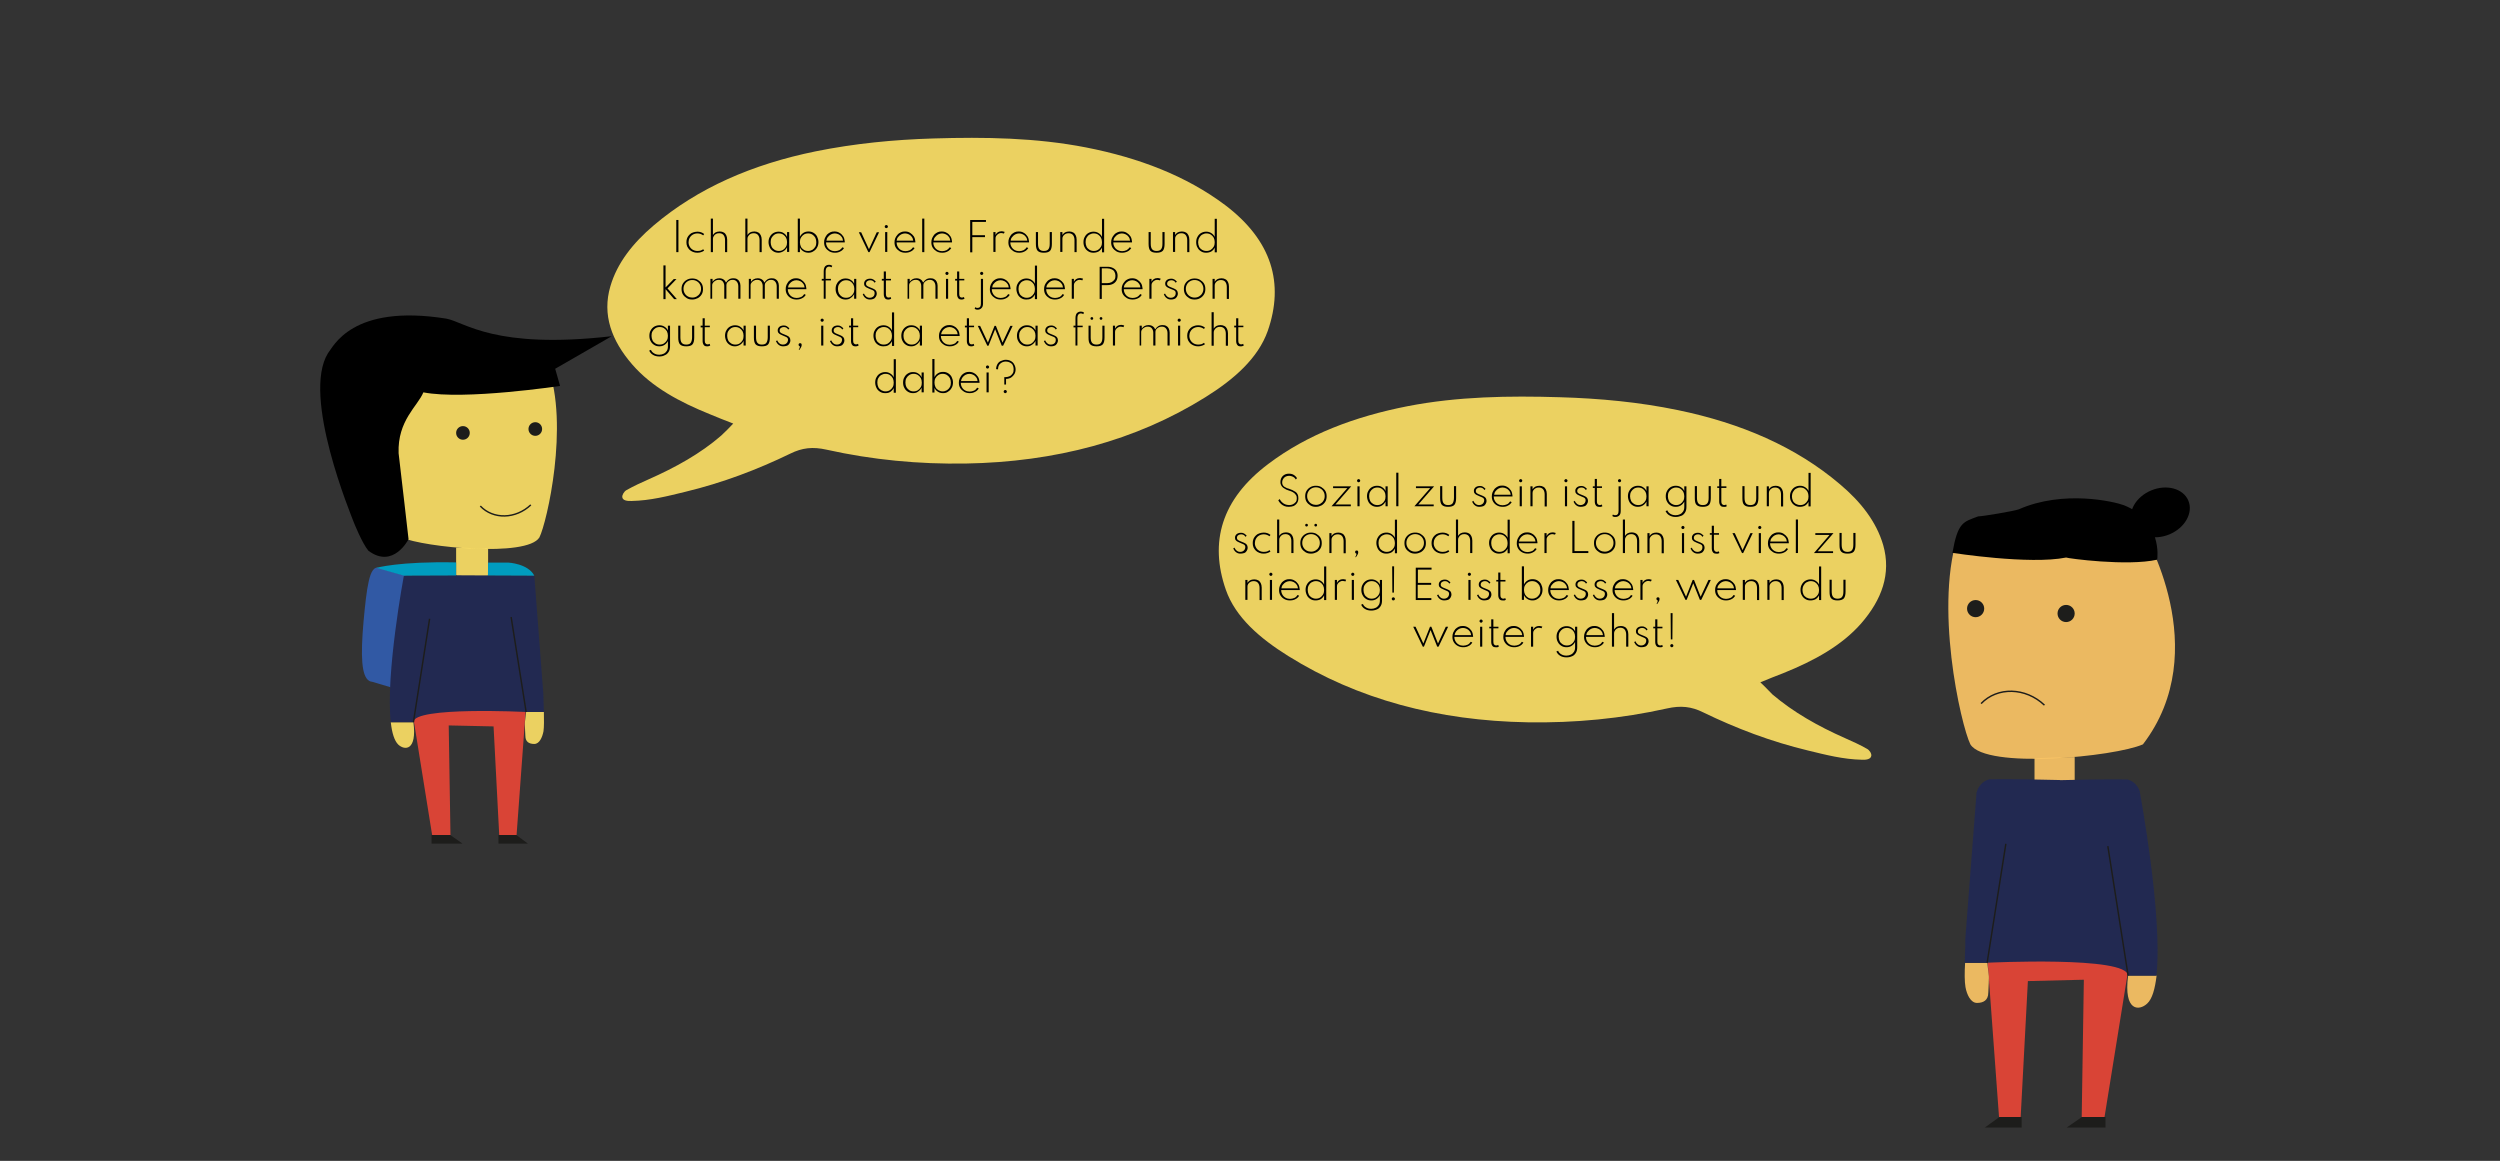 <?xml version="1.0" encoding="utf-8"?>
<!-- Generator: Adobe Illustrator 26.0.1, SVG Export Plug-In . SVG Version: 6.00 Build 0)  -->
<svg version="1.1" id="Ebene_1" xmlns="http://www.w3.org/2000/svg" xmlns:xlink="http://www.w3.org/1999/xlink" x="0px" y="0px"
	 viewBox="0 0 1282 595.3" style="enable-background:new 0 0 1282 595.3;" xml:space="preserve">
<rect x="0" y="0" width="1282" height="595.3" fill="#333333" stroke="none"/>
<style type="text/css">
	.st0{fill:#3159A4;}
	.st1{opacity:0.9;fill:#FFE266;enable-background:new    ;}
	.st2{fill:#1D1D1B;}
	.st3{fill:none;stroke:#1D1D1B;stroke-width:0.75;stroke-miterlimit:10;}
	.st4{fill:#D94436;}
	.st5{fill:#222951;}
	.st6{fill:#009CBF;}
	.st7{fill:none;}
	.st8{opacity:0.9;fill:#FFE266;}
	.st9{fill:#FFFFFF;}
	.st10{opacity:0.9;fill:#FFC866;}
</style>
<g>
	<path class="st0" d="M212.8,296.6l-18.4-5.3c-5-2-6.4,10.4-8,27.7c-1.5,17.3-1.1,27.9,3,30.2c0.4,0.2,0.9,0.4,1.4,0.4l21.8,6.5
		L212.8,296.6z"/>
	<path class="st1" d="M205.9,188.2c0,0-29.6,48.8,0,87.4c11.6,5.1,64.3,10.3,70.7,0c3.9-7.7,15.3-57.8,4.4-87.4
		C271.5,184.3,226.5,175.3,205.9,188.2z"/>
	<circle class="st2" cx="274.5" cy="220" r="3.5"/>
	<circle class="st2" cx="237.4" cy="222" r="3.5"/>
	<path class="st3" d="M246.3,259.5c6.6,7,18.2,6.7,25.9-0.6"/>
	<path class="st1" d="M233.9,280.8v14c0,0,2.6,5.5,8.2,5.5c5.9,0,8.2-5.4,8.2-5.4v-13.6L233.9,280.8z"/>
	<polygon class="st4" points="211.1,362.8 221.6,428.2 231,428.2 230.1,372 253.1,372.5 256,428.2 264.9,428.2 269.6,364 	"/>
	<polygon class="st2" points="221.3,428.2 221.3,432.6 237.2,432.6 230.9,428.2 	"/>
	<polygon class="st2" points="255.6,428.2 255.6,432.6 270.7,432.6 264.8,428.2 	"/>
	<path class="st1" d="M204.2,381.8c-2-2-3.2-6-3.8-11.4H212C213.9,385.1,207.5,384.9,204.2,381.8z"/>
	<path class="st1" d="M278.7,375c-0.6,3.1-2.1,6.5-4.7,6.5c-2.6,0-4.6-1-4.6-4.2c0-0.8-0.4-6.5-0.2-7.2l0.6-5h9.1
		C279,369.1,279,372.8,278.7,375z"/>
	<path class="st5" d="M278.9,365.1h-9.1c0,0-57.8-2.9-57.8,5.2h-11.6c-2.8-24.3,6.7-75.1,6.7-75.1l26.8-0.2l40.1,0.2l4.6,60.3
		C278.7,358.2,278.8,361.7,278.9,365.1z"/>
	<g>
		<path class="st6" d="M250.3,288.5h10.4c0,0,10.1,0.5,13.3,6.7l-23.8-0.1L250.3,288.5z"/>
	</g>
	<path class="st2" d="M212,370.3"/>
	<path class="st6" d="M193,291.2c0,0,11.4-3.4,40.9-2.8v6.7l-26.8,0.1L193,291.2z"/>
	<line class="st7" x1="200.4" y1="370.3" x2="193" y2="370.3"/>
	<line class="st3" x1="212" y1="370.3" x2="220.3" y2="317.3"/>
	<line class="st3" x1="262.1" y1="316.4" x2="269.8" y2="365.1"/>
	<line class="st7" x1="285.8" y1="365.1" x2="278.9" y2="365.1"/>
	<path d="M181.4,267.8c-1.1-3.1-26.9-64.7-13.2-86.7c2.6-3,12-25.5,60.7-17.7c9.6,1.8,24.6,15.9,84.8,9c-6.4,3.7-29,16.7-29,16.7
		l2.5,8.8c0,0-49.1,7.4-70.1,3.3c-2.9,7.1-13.3,14.4-12.7,31.2c1.1,9,5.1,44.1,5.1,44.1s-7.8,15.5-20.6,5.9
		C185.7,278.6,181.4,267.8,181.4,267.8z"/>
</g>
<g>
	<path class="st8" d="M902.7,349.9c4.3-1.8,8.1-3.3,12-4.8c15.6-6.3,29.7-14,39.7-25.4c10.6-12.2,15.5-25.5,11.3-40.2
		c-3.5-12-11.5-22.2-22.2-31.2c-22.6-19.2-50.7-31.3-83.1-38c-19.8-4.1-40-6-60.4-6.6c-26.3-0.8-52.5-0.4-78.2,4.6
		c-27,5.3-51.3,14.4-71.4,29.6c-24.1,18.1-30.3,40.1-21.8,64.5c4.9,14.1,17.4,24.9,32,34c35.7,22.3,76.9,33.2,122.8,34
		c24.2,0.4,48.1-1.9,71.4-7.1c7.1-1.6,12.6-1,18.6,2c16.9,8.2,34.7,15,53.9,19.6c9,2.2,18,4.5,27.5,4.7c2.1,0.1,4.5-0.2,4.8-2
		c0.2-1.2-0.9-2.9-2.2-3.6c-3.5-2-7.4-3.8-11.3-5.5c-13.8-6.1-26.5-13.3-37.2-22.4C906.9,354.1,905,352,902.7,349.9z"/>
	<path class="st7" d="M902.7,349.9c2.2,2.1,4.1,4.2,6.3,6c10.6,9.2,23.4,16.3,37.2,22.4c3.9,1.7,7.7,3.5,11.3,5.5
		c1.3,0.7,2.3,2.5,2.2,3.6c-0.2,1.8-2.6,2.1-4.8,2c-9.6-0.2-18.5-2.5-27.5-4.7c-19.1-4.6-37-11.4-53.9-19.6c-6.1-3-11.5-3.6-18.6-2
		c-23.3,5.2-47.2,7.5-71.4,7.1c-45.8-0.8-87.1-11.7-122.8-34c-14.6-9.1-27-19.9-32-34c-8.5-24.4-2.2-46.3,21.8-64.5
		c20.1-15.1,44.4-24.3,71.4-29.6c25.7-5,51.9-5.4,78.2-4.6c20.4,0.6,40.6,2.6,60.4,6.6c32.4,6.6,60.5,18.8,83.1,38
		c10.6,9,18.7,19.2,22.2,31.2c4.3,14.6-0.6,27.9-11.3,40.2c-10,11.5-24.1,19.1-39.7,25.4C910.9,346.6,907.1,348.1,902.7,349.9z
		 M946.3,383.8c-1.4-0.7-2.8-1.4-4.3-2c-12.2-5.5-23.8-11.8-33.5-19.7c-3.9-3.2-7.5-6.7-10.7-10.3c-2.5-2.9-1.4-4.6,2.7-6.2
		c7.1-2.9,14.2-5.8,21.2-8.9c10.4-4.6,19.4-10.6,26.4-18.1c10.6-11.4,15.8-24,11.8-38c-3.3-11.4-11.1-21.1-21.3-29.6
		c-21.8-18.2-48.7-29.9-79.7-36.2c-24.9-5.1-50.3-6.8-76-6.8c-21,0-41.8,1.1-62.2,5.3c-26.8,5.6-50.8,15.1-69.9,31
		c-18.9,15.8-23.1,34.5-17.3,54.7c3.4,11.8,12.8,21.3,24.2,29.3c33,23.2,72.3,35,116.6,37.3c27.1,1.4,53.9-1,80-6.9
		c7.9-1.8,14-0.9,20.9,2.1c11.9,5.3,24.1,10.2,36.6,14.8C922.7,379.4,934.3,382.1,946.3,383.8z"/>
	<path class="st9" d="M938.6,250.9"/>
</g>
<g>
	<path class="st10" d="M1098.9,272.3c0,0,37,61.1,0,109.4c-14.5,6.4-80.5,12.9-88.5,0c-4.8-9.7-19.2-72.4-5.6-109.4
		C1016.8,267.4,1073.2,256.2,1098.9,272.3z"/>
	<circle class="st2" cx="1013.1" cy="312.1" r="4.4"/>
	<circle class="st2" cx="1059.5" cy="314.6" r="4.4"/>
	<path class="st3" d="M1015.9,360.8c8.3-8.7,22.8-8.4,32.5,0.8"/>
	<path class="st10" d="M1063.9,388.2v17.6c0,0-3.2,6.8-10.3,6.8c-7.3,0-10.3-6.8-10.3-6.8v-17L1063.9,388.2z"/>
	<polygon class="st4" points="1092.4,490.9 1079.2,572.8 1067.5,572.8 1068.6,502.4 1039.9,503.1 1036.2,572.8 1025.1,572.8 
		1019.2,492.4 	"/>
	<polygon class="st2" points="1079.7,572.8 1079.7,578.2 1059.8,578.2 1067.6,572.8 	"/>
	<polygon class="st2" points="1036.7,572.8 1036.7,578.2 1017.8,578.2 1025.3,572.8 	"/>
	<path class="st10" d="M1101.1,514.6c2.6-2.4,4-7.6,4.8-14.3h-14.6C1088.9,518.8,1097,518.5,1101.1,514.6z"/>
	<path class="st10" d="M1007.9,506.2c0.7,3.9,2.7,8.1,5.9,8.1c3.2,0,5.8-1.3,5.8-5.3c0-1,0.5-8.1,0.2-9l-0.7-6.2h-11.4
		C1007.4,498.7,1007.4,503.4,1007.9,506.2z"/>
	<path class="st5" d="M1007.5,493.7h11.4c0,0,72.3-3.6,72.3,6.6h14.6c3.4-30.5-8.5-94.1-8.5-94.1l-33.5-0.3l-50.2,0.2l-5.8,75.4
		C1007.9,485.1,1007.6,489.5,1007.5,493.7z"/>
	<path class="st2" d="M1091.3,500.3"/>
	<line class="st7" x1="1105.9" y1="500.3" x2="1115.1" y2="500.3"/>
	<line class="st3" x1="1091.3" y1="500.3" x2="1080.9" y2="433.9"/>
	<line class="st3" x1="1028.6" y1="432.7" x2="1019" y2="493.7"/>
	<line class="st7" x1="999" y1="493.7" x2="1007.5" y2="493.7"/>
	<g>
		<path d="M1001.2,283.5c0,0,39.6,6.2,58.3,2.4c0.6,0.4,31.3,4.6,46.7,1.1c0.2-0.9,2.5-20.1-17-27.9c-5-1.9-31.1-8-54,2.1
			c-2.5,0.9-18.5,3.6-20.8,3.6C1006.7,267.7,1004,267.7,1001.2,283.5z"/>
		<ellipse transform="matrix(0.922 -0.387 0.387 0.922 -15.098 449.635)" cx="1107.8" cy="262.3" rx="15.6" ry="12.2"/>
	</g>
	<path class="st5" d="M1056.3,400c-10.6-0.3-22.8-0.5-36-0.4c-5.5,1.3-6.6,6.6-6.6,6.6l42.6,0V400z"/>
	<path class="st5" d="M1054.8,400.1c10.6-0.3,22.8-0.5,36-0.4c5.5,1.3,6.6,6.6,6.6,6.6l-42.6,0V400.1z"/>
</g>
<g>
	<path d="M660.9,259.9c-0.9,0-1.6-0.1-2.3-0.4c-0.6-0.3-1.2-0.6-1.6-1c-0.4-0.4-0.8-0.8-1-1.1c-0.2-0.4-0.4-0.6-0.5-0.8l0.7-0.7
		c0.1,0.2,0.3,0.4,0.5,0.8c0.2,0.3,0.5,0.7,0.9,1c0.4,0.4,0.8,0.6,1.4,0.9c0.6,0.2,1.2,0.4,2,0.4c0.7,0,1.4-0.1,2-0.4
		s1.1-0.7,1.5-1.2c0.4-0.5,0.5-1.2,0.5-1.9c0-0.6-0.1-1.2-0.4-1.6s-0.6-0.8-1-1.1c-0.4-0.3-0.9-0.6-1.4-0.8
		c-0.5-0.2-1.1-0.4-1.7-0.6c-0.4-0.1-0.8-0.3-1.2-0.5c-0.4-0.2-0.9-0.5-1.3-0.8c-0.4-0.3-0.7-0.7-1-1.2c-0.3-0.5-0.4-1-0.4-1.7
		c0-0.6,0.1-1.2,0.3-1.7c0.2-0.5,0.5-1,0.9-1.4c0.4-0.4,0.9-0.7,1.4-0.9s1.1-0.3,1.8-0.3c0.7,0,1.3,0.1,1.8,0.3
		c0.5,0.2,1,0.5,1.4,0.9c0.4,0.4,0.7,0.7,0.9,1.1l-0.6,0.7c-0.2-0.3-0.4-0.6-0.7-0.9c-0.3-0.3-0.7-0.5-1.2-0.7s-1-0.3-1.6-0.3
		c-0.7,0-1.4,0.2-1.9,0.5c-0.5,0.3-0.9,0.7-1.2,1.3c-0.3,0.5-0.4,1-0.4,1.6c0,0.5,0.1,1,0.3,1.3c0.2,0.4,0.5,0.7,0.8,0.9
		c0.3,0.2,0.7,0.4,1.1,0.6s0.8,0.3,1.2,0.4c0.6,0.2,1.2,0.5,1.8,0.7c0.6,0.3,1.1,0.6,1.6,0.9s0.9,0.8,1.1,1.3c0.3,0.5,0.4,1.2,0.4,2
		c0,1-0.2,1.8-0.7,2.5c-0.5,0.7-1.1,1.2-1.8,1.5C662.8,259.7,661.9,259.9,660.9,259.9z"/>
	<path d="M674.8,259.9c-1.1,0-2-0.2-2.8-0.7c-0.8-0.5-1.5-1.1-2-1.9c-0.5-0.8-0.7-1.8-0.7-2.8c0-1.1,0.2-2,0.7-2.8
		c0.5-0.8,1.2-1.5,2-1.9c0.8-0.5,1.8-0.7,2.8-0.7s2,0.2,2.8,0.7s1.5,1.1,2,1.9c0.5,0.8,0.7,1.8,0.7,2.8c0,1.1-0.2,2-0.7,2.8
		c-0.5,0.8-1.2,1.5-2,1.9S675.9,259.9,674.8,259.9z M674.8,258.9c0.9,0,1.6-0.2,2.3-0.6c0.7-0.4,1.2-0.9,1.6-1.6
		c0.4-0.7,0.6-1.4,0.6-2.3c0-0.9-0.2-1.6-0.6-2.3c-0.4-0.7-0.9-1.2-1.6-1.6c-0.7-0.4-1.4-0.6-2.3-0.6s-1.6,0.2-2.3,0.6
		c-0.7,0.4-1.2,0.9-1.6,1.6c-0.4,0.7-0.6,1.4-0.6,2.3c0,0.9,0.2,1.6,0.6,2.3c0.4,0.7,0.9,1.2,1.6,1.6S674,258.9,674.8,258.9z"/>
	<path d="M682.8,259.6l8.1-9.3h-7.3v-0.9h9.3l-8.1,9.3h7.9v0.9H682.8z"/>
	<path d="M696.7,247.3c-0.1,0-0.3,0-0.4-0.1c-0.1-0.1-0.2-0.2-0.3-0.3c-0.1-0.1-0.1-0.2-0.1-0.4c0-0.1,0-0.3,0.1-0.4
		c0.1-0.1,0.2-0.2,0.3-0.3c0.1-0.1,0.2-0.1,0.4-0.1c0.1,0,0.3,0,0.4,0.1c0.1,0.1,0.2,0.2,0.3,0.3c0.1,0.1,0.1,0.2,0.1,0.4
		c0,0.1,0,0.3-0.1,0.4c-0.1,0.1-0.2,0.2-0.3,0.3C696.9,247.3,696.8,247.3,696.7,247.3z M696.1,259.6v-10.2h1.1v10.2H696.1z"/>
	<path d="M706.1,259.9c-1,0-1.8-0.2-2.6-0.7c-0.8-0.5-1.4-1.1-1.8-1.9c-0.4-0.8-0.7-1.8-0.7-2.8c0-1.1,0.2-2,0.7-2.8
		c0.4-0.8,1.1-1.5,1.8-1.9s1.6-0.7,2.6-0.7c1,0,1.9,0.2,2.6,0.7c0.8,0.5,1.4,1.1,1.8,2v-2.4h1.1v10.2h-1.1v-2.4
		c-0.4,0.8-1,1.5-1.8,2S707,259.9,706.1,259.9z M706.3,259c0.8,0,1.6-0.2,2.2-0.6s1.1-0.9,1.5-1.6s0.5-1.5,0.5-2.3
		c0-0.9-0.2-1.7-0.5-2.3c-0.4-0.7-0.9-1.2-1.5-1.6s-1.4-0.6-2.2-0.6s-1.6,0.2-2.2,0.6s-1.1,0.9-1.5,1.6c-0.4,0.7-0.5,1.5-0.5,2.3
		c0,0.9,0.2,1.6,0.5,2.3s0.9,1.2,1.5,1.6C704.7,258.8,705.5,259,706.3,259z"/>
	<path d="M716,259.6v-17.2h1.1v17.2H716z"/>
	<path d="M725.3,259.6l8.1-9.3h-7.3v-0.9h9.3l-8.1,9.3h7.9v0.9H725.3z"/>
	<path d="M742.6,259.9c-1.5,0-2.5-0.3-3.2-1c-0.6-0.7-0.9-1.8-0.9-3.5v-6.1h1.1v5.9c0,1.3,0.2,2.3,0.7,2.9c0.5,0.6,1.2,0.9,2.3,0.9
		c1.1,0,1.9-0.3,2.3-0.9s0.7-1.5,0.7-2.9v-5.9h1.1v6.1c0,1.6-0.3,2.8-0.9,3.5S744,259.9,742.6,259.9z"/>
	<path d="M758.6,259.9c-0.8,0-1.6-0.2-2.2-0.7c-0.6-0.4-1.1-1.1-1.5-1.9l0.6-0.5c0.3,0.7,0.7,1.2,1.2,1.6c0.5,0.4,1.1,0.6,1.8,0.6
		c0.5,0,0.9-0.1,1.3-0.3c0.4-0.2,0.7-0.5,0.9-0.8c0.2-0.4,0.4-0.8,0.4-1.3c0-0.4-0.1-0.8-0.3-1c-0.2-0.2-0.5-0.5-0.9-0.6
		c-0.4-0.2-0.9-0.4-1.4-0.6c-0.4-0.2-0.9-0.4-1.3-0.6c-0.4-0.2-0.8-0.5-1-0.8c-0.3-0.3-0.4-0.8-0.4-1.3c0-0.5,0.1-0.9,0.4-1.3
		c0.3-0.4,0.6-0.7,1.1-0.9s1-0.3,1.6-0.3c0.6,0,1.1,0.1,1.6,0.4c0.5,0.3,0.9,0.7,1.3,1.1l-0.6,0.6c-0.5-0.9-1.3-1.3-2.3-1.3
		c-0.6,0-1.1,0.2-1.5,0.5c-0.4,0.3-0.6,0.8-0.6,1.3c0,0.4,0.1,0.7,0.3,0.9c0.2,0.2,0.5,0.4,0.9,0.6s0.8,0.3,1.2,0.5
		c0.6,0.2,1.2,0.5,1.6,0.7c0.5,0.2,0.8,0.5,1.1,0.9c0.2,0.3,0.4,0.8,0.4,1.4c0,0.7-0.2,1.2-0.5,1.7s-0.7,0.9-1.3,1.1
		S759.3,259.9,758.6,259.9z"/>
	<path d="M770.6,259.9c-1.1,0-2-0.2-2.9-0.7s-1.5-1.1-2-1.9c-0.5-0.8-0.7-1.7-0.7-2.7c0-0.8,0.1-1.5,0.4-2.2
		c0.3-0.7,0.7-1.2,1.1-1.8c0.5-0.5,1.1-0.9,1.7-1.2c0.6-0.3,1.3-0.4,2.1-0.4c1,0,1.8,0.2,2.6,0.7c0.8,0.4,1.4,1.1,1.9,1.8
		c0.5,0.8,0.7,1.7,0.8,2.7c0,0.1,0,0.1,0,0.2c0,0,0,0.1,0,0.2h-9.6c0,0.9,0.2,1.6,0.6,2.3c0.4,0.7,0.9,1.2,1.6,1.6
		c0.7,0.4,1.5,0.6,2.3,0.6c0.8,0,1.6-0.2,2.3-0.5s1.2-0.9,1.6-1.5l0.8,0.4c-0.5,0.8-1.1,1.4-2,1.8
		C772.6,259.7,771.7,259.9,770.6,259.9z M766.2,253.7h8.5c-0.1-0.7-0.3-1.4-0.7-1.9c-0.4-0.6-0.9-1-1.5-1.3c-0.6-0.3-1.3-0.5-2-0.5
		c-0.7,0-1.4,0.2-2,0.5s-1.1,0.8-1.5,1.3C766.5,252.3,766.3,253,766.2,253.7z"/>
	<path d="M779.8,247.3c-0.1,0-0.3,0-0.4-0.1c-0.1-0.1-0.2-0.2-0.3-0.3c-0.1-0.1-0.1-0.2-0.1-0.4c0-0.1,0-0.3,0.1-0.4
		c0.1-0.1,0.2-0.2,0.3-0.3c0.1-0.1,0.2-0.1,0.4-0.1c0.1,0,0.3,0,0.4,0.1c0.1,0.1,0.2,0.2,0.3,0.3c0.1,0.1,0.1,0.2,0.1,0.4
		c0,0.1,0,0.3-0.1,0.4c-0.1,0.1-0.2,0.2-0.3,0.3C780.1,247.3,779.9,247.3,779.8,247.3z M779.3,259.6v-10.2h1.1v10.2H779.3z"/>
	<path d="M784.8,259.6v-10.2h1.1v1.5c0.3-0.5,0.7-0.9,1.3-1.3c0.6-0.3,1.3-0.5,2.2-0.5c0.8,0,1.5,0.2,2,0.5c0.6,0.3,1,0.8,1.3,1.4
		c0.3,0.6,0.5,1.4,0.5,2.3v6.4h-1.1v-6.2c0-1.1-0.3-2-0.8-2.6s-1.3-0.9-2.2-0.9c-0.7,0-1.2,0.1-1.7,0.4c-0.5,0.3-0.8,0.6-1.1,1
		c-0.3,0.4-0.4,0.9-0.4,1.4v6.8H784.8z"/>
	<path d="M803,247.3c-0.1,0-0.3,0-0.4-0.1c-0.1-0.1-0.2-0.2-0.3-0.3c-0.1-0.1-0.1-0.2-0.1-0.4c0-0.1,0-0.3,0.1-0.4
		c0.1-0.1,0.2-0.2,0.3-0.3c0.1-0.1,0.2-0.1,0.4-0.1c0.1,0,0.3,0,0.4,0.1c0.1,0.1,0.2,0.2,0.3,0.3c0.1,0.1,0.1,0.2,0.1,0.4
		c0,0.1,0,0.3-0.1,0.4c-0.1,0.1-0.2,0.2-0.3,0.3C803.3,247.3,803.2,247.3,803,247.3z M802.5,259.6v-10.2h1.1v10.2H802.5z"/>
	<path d="M810.6,259.9c-0.8,0-1.6-0.2-2.2-0.7c-0.6-0.4-1.1-1.1-1.5-1.9l0.6-0.5c0.3,0.7,0.7,1.2,1.2,1.6c0.5,0.4,1.1,0.6,1.8,0.6
		c0.5,0,0.9-0.1,1.3-0.3c0.4-0.2,0.7-0.5,0.9-0.8c0.2-0.4,0.4-0.8,0.4-1.3c0-0.4-0.1-0.8-0.3-1c-0.2-0.2-0.5-0.5-0.9-0.6
		c-0.4-0.2-0.9-0.4-1.4-0.6c-0.4-0.2-0.9-0.4-1.3-0.6c-0.4-0.2-0.8-0.5-1-0.8c-0.3-0.3-0.4-0.8-0.4-1.3c0-0.5,0.1-0.9,0.4-1.3
		c0.3-0.4,0.6-0.7,1.1-0.9s1-0.3,1.6-0.3c0.6,0,1.1,0.1,1.6,0.4c0.5,0.3,0.9,0.7,1.3,1.1l-0.6,0.6c-0.5-0.9-1.3-1.3-2.3-1.3
		c-0.6,0-1.1,0.2-1.5,0.5c-0.4,0.3-0.6,0.8-0.6,1.3c0,0.4,0.1,0.7,0.3,0.9c0.2,0.2,0.5,0.4,0.9,0.6s0.8,0.3,1.2,0.5
		c0.6,0.2,1.2,0.5,1.6,0.7c0.5,0.2,0.8,0.5,1.1,0.9c0.2,0.3,0.4,0.8,0.4,1.4c0,0.7-0.2,1.2-0.5,1.7s-0.7,0.9-1.3,1.1
		S811.3,259.9,810.6,259.9z"/>
	<path d="M820,259.9c-0.7,0-1.3-0.2-1.6-0.7c-0.4-0.5-0.6-1.2-0.6-2v-7h-1v-0.8h1v-3.8h1.1v3.8h2.6v0.8h-2.6v6.9
		c0,0.6,0.1,1.1,0.4,1.4c0.2,0.3,0.6,0.5,1,0.5c0.4,0,0.8-0.1,1.1-0.3l0.3,0.9c-0.2,0.1-0.4,0.2-0.7,0.3S820.3,259.9,820,259.9z"/>
	<path d="M828.4,265.1c-0.3,0-0.6,0-0.9-0.1c-0.3-0.1-0.5-0.2-0.7-0.4l0.3-0.8c0.3,0.3,0.7,0.4,1.2,0.4c1.1,0,1.7-0.7,1.7-2.2v-12.6
		h1.1V262c0,1-0.2,1.8-0.7,2.3C829.9,264.8,829.3,265.1,828.4,265.1z M830.5,247.3c-0.1,0-0.3,0-0.4-0.1c-0.1-0.1-0.2-0.2-0.3-0.3
		c-0.1-0.1-0.1-0.2-0.1-0.4c0-0.1,0-0.3,0.1-0.4c0.1-0.1,0.2-0.2,0.3-0.3c0.1-0.1,0.2-0.1,0.4-0.1s0.3,0,0.4,0.1
		c0.1,0.1,0.2,0.2,0.3,0.3c0.1,0.1,0.1,0.2,0.1,0.4s0,0.3-0.1,0.4c-0.1,0.1-0.2,0.2-0.3,0.3C830.7,247.3,830.6,247.3,830.5,247.3z"
		/>
	<path d="M839.9,259.9c-1,0-1.8-0.2-2.6-0.7c-0.8-0.5-1.4-1.1-1.8-1.9c-0.4-0.8-0.7-1.8-0.7-2.8c0-1.1,0.2-2,0.7-2.8
		c0.4-0.8,1.1-1.5,1.8-1.9s1.6-0.7,2.6-0.7c1,0,1.9,0.2,2.6,0.7c0.8,0.5,1.4,1.1,1.8,2v-2.4h1.1v10.2h-1.1v-2.4
		c-0.4,0.8-1,1.5-1.8,2S840.8,259.9,839.9,259.9z M840.1,259c0.8,0,1.6-0.2,2.2-0.6s1.1-0.9,1.5-1.6s0.5-1.5,0.5-2.3
		c0-0.9-0.2-1.7-0.5-2.3c-0.4-0.7-0.9-1.2-1.5-1.6s-1.4-0.6-2.2-0.6s-1.6,0.2-2.2,0.6s-1.1,0.9-1.5,1.6c-0.4,0.7-0.5,1.5-0.5,2.3
		c0,0.9,0.2,1.6,0.5,2.3s0.9,1.2,1.5,1.6C838.5,258.8,839.3,259,840.1,259z"/>
	<path d="M859.3,265.1c-1.3,0-2.3-0.3-3.2-0.8c-0.9-0.5-1.5-1.2-2-2.2l0.9-0.4c0.3,0.8,0.9,1.4,1.6,1.8c0.8,0.5,1.7,0.7,2.7,0.7
		c0.8,0,1.6-0.2,2.2-0.5c0.7-0.3,1.2-0.8,1.6-1.4c0.4-0.6,0.6-1.4,0.6-2.3v-2.8c-0.4,0.8-1,1.5-1.8,2c-0.8,0.5-1.6,0.7-2.6,0.7
		c-1,0-1.8-0.2-2.6-0.7c-0.8-0.5-1.4-1.1-1.8-1.9c-0.5-0.8-0.7-1.8-0.7-2.8c0-1.1,0.2-2,0.7-2.8c0.4-0.8,1.1-1.5,1.8-1.9
		s1.6-0.7,2.6-0.7c1,0,1.8,0.2,2.6,0.7c0.8,0.5,1.4,1.1,1.8,2v-2.4h1.1v10.5c0,1.2-0.2,2.1-0.7,2.9c-0.5,0.8-1.1,1.4-1.9,1.7
		S860.4,265.1,859.3,265.1z M859.5,259c0.8,0,1.6-0.2,2.2-0.6s1.1-0.9,1.5-1.6s0.5-1.5,0.5-2.3c0-0.9-0.2-1.6-0.5-2.3
		c-0.4-0.7-0.9-1.2-1.5-1.6s-1.4-0.6-2.2-0.6c-0.8,0-1.5,0.2-2.2,0.6c-0.6,0.4-1.1,0.9-1.5,1.6c-0.4,0.7-0.5,1.5-0.5,2.3
		c0,0.9,0.2,1.6,0.5,2.3s0.9,1.2,1.5,1.6C858,258.8,858.7,259,859.5,259z"/>
	<path d="M873.2,259.9c-1.5,0-2.5-0.3-3.2-1s-0.9-1.8-0.9-3.5v-6.1h1.1v5.9c0,1.3,0.2,2.3,0.7,2.9c0.5,0.6,1.2,0.9,2.3,0.9
		c1.1,0,1.9-0.3,2.3-0.9c0.5-0.6,0.7-1.5,0.7-2.9v-5.9h1.1v6.1c0,1.6-0.3,2.8-0.9,3.5C875.7,259.6,874.6,259.9,873.2,259.9z"/>
	<path d="M883.8,259.9c-0.7,0-1.3-0.2-1.6-0.7c-0.4-0.5-0.6-1.2-0.6-2v-7h-1v-0.8h1v-3.8h1.1v3.8h2.6v0.8h-2.6v6.9
		c0,0.6,0.1,1.1,0.4,1.4c0.2,0.3,0.6,0.5,1,0.5c0.4,0,0.8-0.1,1.1-0.3l0.3,0.9c-0.2,0.1-0.4,0.2-0.7,0.3S884.1,259.9,883.8,259.9z"
		/>
	<path d="M897.6,259.9c-1.5,0-2.5-0.3-3.2-1s-0.9-1.8-0.9-3.5v-6.1h1.1v5.9c0,1.3,0.2,2.3,0.7,2.9c0.5,0.6,1.2,0.9,2.3,0.9
		c1.1,0,1.9-0.3,2.3-0.9c0.5-0.6,0.7-1.5,0.7-2.9v-5.9h1.1v6.1c0,1.6-0.3,2.8-0.9,3.5C900.2,259.6,899.1,259.9,897.6,259.9z"/>
	<path d="M906,259.6v-10.2h1.1v1.5c0.3-0.5,0.7-0.9,1.3-1.3c0.6-0.3,1.3-0.5,2.2-0.5c0.8,0,1.5,0.2,2,0.5c0.6,0.3,1,0.8,1.3,1.4
		c0.3,0.6,0.5,1.4,0.5,2.3v6.4h-1.1v-6.2c0-1.1-0.3-2-0.8-2.6s-1.3-0.9-2.2-0.9c-0.7,0-1.2,0.1-1.7,0.4c-0.5,0.3-0.8,0.6-1.1,1
		c-0.3,0.4-0.4,0.9-0.4,1.4v6.8H906z"/>
	<path d="M923,259.9c-1,0-1.8-0.2-2.6-0.7c-0.8-0.5-1.4-1.1-1.8-1.9c-0.5-0.8-0.7-1.8-0.7-2.8c0-1.1,0.2-2,0.7-2.8
		c0.4-0.8,1.1-1.5,1.8-1.9s1.6-0.7,2.6-0.7c1,0,1.8,0.2,2.6,0.7c0.8,0.5,1.4,1.1,1.8,2v-9.3h1.1v17.2h-1.1v-2.4
		c-0.4,0.8-1,1.5-1.8,2C924.8,259.7,924,259.9,923,259.9z M923.2,259c0.8,0,1.6-0.2,2.2-0.6s1.1-0.9,1.5-1.6s0.5-1.5,0.5-2.3
		c0-0.9-0.2-1.6-0.5-2.3c-0.4-0.7-0.9-1.2-1.5-1.6s-1.4-0.6-2.2-0.6c-0.8,0-1.5,0.2-2.2,0.6s-1.1,0.9-1.5,1.6
		c-0.4,0.7-0.6,1.5-0.6,2.3c0,0.9,0.2,1.6,0.5,2.3s0.9,1.2,1.5,1.6C921.7,258.8,922.4,259,923.2,259z"/>
	<path d="M636.1,283.9c-0.8,0-1.6-0.2-2.2-0.7c-0.6-0.4-1.1-1.1-1.5-1.9l0.6-0.5c0.3,0.7,0.7,1.2,1.2,1.6c0.5,0.4,1.1,0.6,1.8,0.6
		c0.5,0,0.9-0.1,1.3-0.3c0.4-0.2,0.7-0.5,0.9-0.8c0.2-0.4,0.4-0.8,0.4-1.3c0-0.4-0.1-0.8-0.3-1c-0.2-0.2-0.5-0.5-0.9-0.6
		c-0.4-0.2-0.9-0.4-1.4-0.6c-0.4-0.2-0.9-0.4-1.3-0.6c-0.4-0.2-0.8-0.5-1-0.8c-0.3-0.3-0.4-0.8-0.4-1.3c0-0.5,0.1-0.9,0.4-1.3
		c0.3-0.4,0.6-0.7,1.1-0.9s1-0.3,1.6-0.3c0.6,0,1.1,0.1,1.6,0.4c0.5,0.3,0.9,0.7,1.3,1.1l-0.6,0.6c-0.5-0.9-1.3-1.3-2.3-1.3
		c-0.6,0-1.1,0.2-1.5,0.5c-0.4,0.3-0.6,0.8-0.6,1.3c0,0.4,0.1,0.7,0.3,0.9c0.2,0.2,0.5,0.4,0.9,0.6s0.8,0.3,1.2,0.5
		c0.6,0.2,1.2,0.5,1.6,0.7c0.5,0.2,0.8,0.5,1.1,0.9c0.2,0.3,0.4,0.8,0.4,1.4c0,0.7-0.2,1.2-0.5,1.7s-0.7,0.9-1.3,1.1
		S636.7,283.9,636.1,283.9z"/>
	<path d="M648,283.9c-0.8,0-1.5-0.1-2.2-0.4s-1.3-0.6-1.8-1.1c-0.5-0.5-0.9-1.1-1.2-1.7c-0.3-0.7-0.4-1.4-0.4-2.2s0.1-1.5,0.4-2.2
		c0.3-0.7,0.7-1.2,1.2-1.7c0.5-0.5,1.1-0.9,1.8-1.1s1.4-0.4,2.2-0.4c0.7,0,1.3,0.1,1.9,0.3c0.6,0.2,1.1,0.5,1.6,0.9l-0.5,0.7
		c-0.8-0.6-1.8-1-2.9-1c-0.9,0-1.7,0.2-2.4,0.6c-0.7,0.4-1.2,0.9-1.6,1.6c-0.4,0.7-0.6,1.5-0.6,2.3c0,0.9,0.2,1.6,0.6,2.3
		c0.4,0.7,0.9,1.2,1.6,1.6s1.5,0.6,2.4,0.6c0.6,0,1.1-0.1,1.6-0.2c0.5-0.2,0.9-0.4,1.3-0.7l0.5,0.7c-0.5,0.4-1,0.6-1.6,0.8
		C649.4,283.8,648.7,283.9,648,283.9z"/>
	<path d="M654.9,283.6v-17.2h1.1v8.4c0.3-0.5,0.7-0.9,1.3-1.3c0.6-0.3,1.3-0.5,2.2-0.5c0.8,0,1.5,0.2,2,0.5c0.6,0.3,1,0.8,1.3,1.4
		c0.3,0.6,0.5,1.4,0.5,2.3v6.4h-1.1v-6.2c0-1.1-0.3-2-0.8-2.6c-0.5-0.6-1.3-0.9-2.2-0.9c-0.7,0-1.2,0.1-1.7,0.4
		c-0.5,0.3-0.8,0.6-1.1,1.1c-0.3,0.4-0.4,0.9-0.4,1.4v6.8H654.9z"/>
	<path d="M672.3,283.9c-1.1,0-2-0.2-2.8-0.7c-0.8-0.5-1.5-1.1-2-1.9c-0.5-0.8-0.7-1.8-0.7-2.8c0-1.1,0.2-2,0.7-2.8
		c0.5-0.8,1.2-1.5,2-1.9c0.8-0.5,1.8-0.7,2.8-0.7s2,0.2,2.8,0.7s1.5,1.1,2,1.9c0.5,0.8,0.7,1.8,0.7,2.8c0,1.1-0.2,2-0.7,2.8
		c-0.5,0.8-1.2,1.5-2,1.9S673.4,283.9,672.3,283.9z M672.3,282.9c0.9,0,1.6-0.2,2.3-0.6c0.7-0.4,1.2-0.9,1.6-1.6
		c0.4-0.7,0.6-1.4,0.6-2.3c0-0.9-0.2-1.6-0.6-2.3c-0.4-0.7-0.9-1.2-1.6-1.6c-0.7-0.4-1.4-0.6-2.3-0.6s-1.6,0.2-2.3,0.6
		c-0.7,0.4-1.2,0.9-1.6,1.6c-0.4,0.7-0.6,1.4-0.6,2.3c0,0.9,0.2,1.6,0.6,2.3c0.4,0.7,0.9,1.2,1.6,1.6S671.5,282.9,672.3,282.9z
		 M670,270c-0.2,0-0.4-0.1-0.5-0.2c-0.1-0.1-0.2-0.3-0.2-0.5s0.1-0.4,0.2-0.5c0.1-0.1,0.3-0.2,0.5-0.2s0.4,0.1,0.5,0.2
		c0.1,0.1,0.2,0.3,0.2,0.5s-0.1,0.4-0.2,0.5C670.3,269.9,670.2,270,670,270z M674.7,270c-0.2,0-0.4-0.1-0.5-0.2
		c-0.1-0.1-0.2-0.3-0.2-0.5s0.1-0.4,0.2-0.5c0.1-0.1,0.3-0.2,0.5-0.2c0.2,0,0.4,0.1,0.5,0.2c0.1,0.1,0.2,0.3,0.2,0.5
		s-0.1,0.4-0.2,0.5C675.1,269.9,674.9,270,674.7,270z"/>
	<path d="M681.7,283.6v-10.2h1.1v1.5c0.3-0.5,0.7-0.9,1.3-1.3c0.6-0.3,1.3-0.5,2.2-0.5c0.8,0,1.5,0.2,2,0.5c0.6,0.3,1,0.8,1.3,1.4
		c0.3,0.6,0.5,1.4,0.5,2.3v6.4h-1.1v-6.2c0-1.1-0.3-2-0.8-2.6s-1.3-0.9-2.2-0.9c-0.7,0-1.2,0.1-1.7,0.4c-0.5,0.3-0.8,0.6-1.1,1
		c-0.3,0.4-0.4,0.9-0.4,1.4v6.8H681.7z"/>
	<path d="M695.2,285.8l-0.2-0.2c0.1-0.1,0.2-0.3,0.3-0.5c0.1-0.2,0.1-0.4,0.2-0.6c0-0.2,0.1-0.4,0.1-0.6c-0.2,0-0.4-0.1-0.5-0.3
		c-0.1-0.1-0.2-0.3-0.2-0.5c0-0.2,0.1-0.4,0.2-0.6c0.1-0.1,0.3-0.2,0.6-0.2c0.3,0,0.5,0.1,0.6,0.2s0.2,0.4,0.2,0.7
		c0,0.4-0.1,0.9-0.4,1.3C695.8,285.1,695.5,285.5,695.2,285.8z"/>
	<path d="M710.9,283.9c-1,0-1.8-0.2-2.6-0.7c-0.8-0.5-1.4-1.1-1.8-1.9c-0.4-0.8-0.7-1.8-0.7-2.8c0-1.1,0.2-2,0.7-2.8
		c0.4-0.8,1.1-1.5,1.8-1.9s1.6-0.7,2.6-0.7c1,0,1.8,0.2,2.6,0.7c0.8,0.5,1.4,1.1,1.8,2v-9.3h1.1v17.2h-1.1v-2.4
		c-0.4,0.8-1,1.5-1.8,2C712.7,283.7,711.9,283.9,710.9,283.9z M711.1,283c0.8,0,1.6-0.2,2.2-0.6s1.1-0.9,1.5-1.6s0.5-1.5,0.5-2.3
		c0-0.9-0.2-1.6-0.5-2.3c-0.4-0.7-0.9-1.2-1.5-1.6s-1.4-0.6-2.2-0.6c-0.8,0-1.5,0.2-2.2,0.6s-1.1,0.9-1.5,1.6
		c-0.4,0.7-0.5,1.5-0.5,2.3c0,0.9,0.2,1.6,0.5,2.3s0.9,1.2,1.5,1.6C709.6,282.8,710.3,283,711.1,283z"/>
	<path d="M725.7,283.9c-1.1,0-2-0.2-2.8-0.7c-0.8-0.5-1.5-1.1-2-1.9c-0.5-0.8-0.7-1.8-0.7-2.8c0-1.1,0.2-2,0.7-2.8
		c0.5-0.8,1.2-1.5,2-1.9c0.8-0.5,1.8-0.7,2.8-0.7s2,0.2,2.8,0.7s1.5,1.1,2,1.9c0.5,0.8,0.7,1.8,0.7,2.8c0,1.1-0.2,2-0.7,2.8
		c-0.5,0.8-1.2,1.5-2,1.9S726.7,283.9,725.7,283.9z M725.7,282.9c0.9,0,1.6-0.2,2.3-0.6c0.7-0.4,1.2-0.9,1.6-1.6
		c0.4-0.7,0.6-1.4,0.6-2.3c0-0.9-0.2-1.6-0.6-2.3c-0.4-0.7-0.9-1.2-1.6-1.6c-0.7-0.4-1.4-0.6-2.3-0.6s-1.6,0.2-2.3,0.6
		c-0.7,0.4-1.2,0.9-1.6,1.6c-0.4,0.7-0.6,1.4-0.6,2.3c0,0.9,0.2,1.6,0.6,2.3c0.4,0.7,0.9,1.2,1.6,1.6S724.8,282.9,725.7,282.9z"/>
	<path d="M739.7,283.9c-0.8,0-1.5-0.1-2.2-0.4s-1.3-0.6-1.8-1.1c-0.5-0.5-0.9-1.1-1.2-1.7c-0.3-0.7-0.4-1.4-0.4-2.2s0.1-1.5,0.4-2.2
		c0.3-0.7,0.7-1.2,1.2-1.7c0.5-0.5,1.1-0.9,1.8-1.1s1.4-0.4,2.2-0.4c0.7,0,1.3,0.1,1.9,0.3c0.6,0.2,1.1,0.5,1.6,0.9l-0.5,0.7
		c-0.8-0.6-1.8-1-2.9-1c-0.9,0-1.7,0.2-2.4,0.6c-0.7,0.4-1.2,0.9-1.6,1.6c-0.4,0.7-0.6,1.5-0.6,2.3c0,0.9,0.2,1.6,0.6,2.3
		c0.4,0.7,0.9,1.2,1.6,1.6s1.5,0.6,2.4,0.6c0.6,0,1.1-0.1,1.6-0.2c0.5-0.2,0.9-0.4,1.3-0.7l0.5,0.7c-0.5,0.4-1,0.6-1.6,0.8
		C741.1,283.8,740.4,283.9,739.7,283.9z"/>
	<path d="M746.6,283.6v-17.2h1.1v8.4c0.3-0.5,0.7-0.9,1.3-1.3c0.6-0.3,1.3-0.5,2.2-0.5c0.8,0,1.5,0.2,2,0.5c0.6,0.3,1,0.8,1.3,1.4
		c0.3,0.6,0.5,1.4,0.5,2.3v6.4h-1.1v-6.2c0-1.1-0.3-2-0.8-2.6c-0.5-0.6-1.3-0.9-2.2-0.9c-0.7,0-1.2,0.1-1.7,0.4
		c-0.5,0.3-0.8,0.6-1.1,1.1c-0.3,0.4-0.4,0.9-0.4,1.4v6.8H746.6z"/>
	<path d="M768.7,283.9c-1,0-1.8-0.2-2.6-0.7c-0.8-0.5-1.4-1.1-1.8-1.9c-0.4-0.8-0.7-1.8-0.7-2.8c0-1.1,0.2-2,0.7-2.8
		c0.4-0.8,1.1-1.5,1.8-1.9s1.6-0.7,2.6-0.7c1,0,1.8,0.2,2.6,0.7c0.8,0.5,1.4,1.1,1.8,2v-9.3h1.1v17.2h-1.1v-2.4
		c-0.4,0.8-1,1.5-1.8,2C770.5,283.7,769.6,283.9,768.7,283.9z M768.9,283c0.8,0,1.6-0.2,2.2-0.6s1.1-0.9,1.5-1.6s0.5-1.5,0.5-2.3
		c0-0.9-0.2-1.6-0.5-2.3c-0.4-0.7-0.9-1.2-1.5-1.6s-1.4-0.6-2.2-0.6c-0.8,0-1.5,0.2-2.2,0.6s-1.1,0.9-1.5,1.6
		c-0.4,0.7-0.5,1.5-0.5,2.3c0,0.9,0.2,1.6,0.5,2.3s0.9,1.2,1.5,1.6C767.3,282.8,768.1,283,768.9,283z"/>
	<path d="M783.4,283.9c-1.1,0-2-0.2-2.9-0.7s-1.5-1.1-2-1.9c-0.5-0.8-0.7-1.7-0.7-2.7c0-0.8,0.1-1.5,0.4-2.2
		c0.3-0.7,0.7-1.2,1.1-1.8c0.5-0.5,1.1-0.9,1.7-1.2c0.6-0.3,1.3-0.4,2.1-0.4c1,0,1.8,0.2,2.6,0.7c0.8,0.4,1.4,1.1,1.9,1.8
		c0.5,0.8,0.7,1.7,0.8,2.7c0,0.1,0,0.1,0,0.2c0,0,0,0.1,0,0.2h-9.6c0,0.9,0.2,1.6,0.6,2.3c0.4,0.7,0.9,1.2,1.6,1.6
		c0.7,0.4,1.5,0.6,2.3,0.6c0.8,0,1.6-0.2,2.3-0.5s1.2-0.9,1.6-1.5l0.8,0.4c-0.5,0.8-1.1,1.4-2,1.8
		C785.3,283.7,784.4,283.9,783.4,283.9z M778.9,277.7h8.5c-0.1-0.7-0.3-1.4-0.7-1.9c-0.4-0.6-0.9-1-1.5-1.3c-0.6-0.3-1.3-0.5-2-0.5
		c-0.7,0-1.4,0.2-2,0.5s-1.1,0.8-1.5,1.3C779.3,276.3,779,277,778.9,277.7z"/>
	<path d="M792,283.6v-10.2h1.1v1.5c0.3-0.6,0.7-1.1,1.2-1.4c0.5-0.3,1.1-0.5,1.8-0.5c0.3,0,0.6,0,0.9,0.1s0.5,0.1,0.8,0.2l-0.4,0.9
		c-0.2-0.1-0.4-0.2-0.7-0.2c-0.2,0-0.5-0.1-0.7-0.1c-0.5,0-0.9,0.1-1.4,0.4s-0.8,0.6-1.1,1c-0.3,0.4-0.4,0.8-0.4,1.3v7H792z"/>
	<path d="M806.3,283.6v-16.5h1.1v15.5h7.1v1H806.3z"/>
	<path d="M822.9,283.9c-1.1,0-2-0.2-2.8-0.7c-0.8-0.5-1.5-1.1-2-1.9c-0.5-0.8-0.7-1.8-0.7-2.8c0-1.1,0.2-2,0.7-2.8
		c0.5-0.8,1.2-1.5,2-1.9c0.8-0.5,1.8-0.7,2.8-0.7s2,0.2,2.8,0.7s1.5,1.1,2,1.9c0.5,0.8,0.7,1.8,0.7,2.8c0,1.1-0.2,2-0.7,2.8
		c-0.5,0.8-1.2,1.5-2,1.9S824,283.9,822.9,283.9z M822.9,282.9c0.9,0,1.6-0.2,2.3-0.6c0.7-0.4,1.2-0.9,1.6-1.6
		c0.4-0.7,0.6-1.4,0.6-2.3c0-0.9-0.2-1.6-0.6-2.3c-0.4-0.7-0.9-1.2-1.6-1.6c-0.7-0.4-1.4-0.6-2.3-0.6s-1.6,0.2-2.3,0.6
		c-0.7,0.4-1.2,0.9-1.6,1.6c-0.4,0.7-0.6,1.4-0.6,2.3c0,0.9,0.2,1.6,0.6,2.3c0.4,0.7,0.9,1.2,1.6,1.6S822.1,282.9,822.9,282.9z"/>
	<path d="M832.2,283.6v-17.2h1.1v8.4c0.3-0.5,0.7-0.9,1.3-1.3c0.6-0.3,1.3-0.5,2.2-0.5c0.8,0,1.5,0.2,2,0.5c0.6,0.3,1,0.8,1.3,1.4
		c0.3,0.6,0.5,1.4,0.5,2.3v6.4h-1.1v-6.2c0-1.1-0.3-2-0.8-2.6c-0.5-0.6-1.3-0.9-2.2-0.9c-0.7,0-1.2,0.1-1.7,0.4
		c-0.5,0.3-0.8,0.6-1.1,1.1c-0.3,0.4-0.4,0.9-0.4,1.4v6.8H832.2z"/>
	<path d="M844.8,283.6v-10.2h1.1v1.5c0.3-0.5,0.7-0.9,1.3-1.3c0.6-0.3,1.3-0.5,2.2-0.5c0.8,0,1.5,0.2,2,0.5c0.6,0.3,1,0.8,1.3,1.4
		c0.3,0.6,0.5,1.4,0.5,2.3v6.4h-1.1v-6.2c0-1.1-0.3-2-0.8-2.6s-1.3-0.9-2.2-0.9c-0.7,0-1.2,0.1-1.7,0.4c-0.5,0.3-0.8,0.6-1.1,1
		c-0.3,0.4-0.4,0.9-0.4,1.4v6.8H844.8z"/>
	<path d="M863,271.3c-0.1,0-0.3,0-0.4-0.1c-0.1-0.1-0.2-0.2-0.3-0.3c-0.1-0.1-0.1-0.2-0.1-0.4c0-0.1,0-0.3,0.1-0.4
		c0.1-0.1,0.2-0.2,0.3-0.3c0.1-0.1,0.2-0.1,0.4-0.1c0.1,0,0.3,0,0.4,0.1c0.1,0.1,0.2,0.2,0.3,0.3c0.1,0.1,0.1,0.2,0.1,0.4
		c0,0.1,0,0.3-0.1,0.4c-0.1,0.1-0.2,0.2-0.3,0.3C863.3,271.3,863.2,271.3,863,271.3z M862.5,283.6v-10.2h1.1v10.2H862.5z"/>
	<path d="M870.6,283.9c-0.8,0-1.6-0.2-2.2-0.7c-0.6-0.4-1.1-1.1-1.5-1.9l0.6-0.5c0.3,0.7,0.7,1.2,1.2,1.6c0.5,0.4,1.1,0.6,1.8,0.6
		c0.5,0,0.9-0.1,1.3-0.3c0.4-0.2,0.7-0.5,0.9-0.8c0.2-0.4,0.3-0.8,0.3-1.3c0-0.4-0.1-0.8-0.3-1c-0.2-0.2-0.5-0.5-0.9-0.6
		c-0.4-0.2-0.9-0.4-1.5-0.6c-0.4-0.2-0.9-0.4-1.3-0.6c-0.4-0.2-0.8-0.5-1-0.8c-0.3-0.3-0.4-0.8-0.4-1.3c0-0.5,0.1-0.9,0.4-1.3
		c0.3-0.4,0.6-0.7,1.1-0.9c0.5-0.2,1-0.3,1.6-0.3c0.6,0,1.1,0.1,1.6,0.4s0.9,0.7,1.3,1.1l-0.6,0.6c-0.5-0.9-1.3-1.3-2.3-1.3
		c-0.6,0-1.1,0.2-1.5,0.5c-0.4,0.3-0.6,0.8-0.6,1.3c0,0.4,0.1,0.7,0.3,0.9s0.5,0.4,0.9,0.6c0.4,0.2,0.8,0.3,1.2,0.5
		c0.6,0.2,1.2,0.5,1.6,0.7c0.5,0.2,0.8,0.5,1.1,0.9c0.2,0.3,0.4,0.8,0.4,1.4c0,0.7-0.2,1.2-0.5,1.7c-0.3,0.5-0.7,0.9-1.3,1.1
		C872,283.8,871.3,283.9,870.6,283.9z"/>
	<path d="M880,283.9c-0.7,0-1.3-0.2-1.6-0.7c-0.4-0.5-0.6-1.2-0.6-2v-7h-1v-0.8h1v-3.8h1.1v3.8h2.6v0.8h-2.6v6.9
		c0,0.6,0.1,1.1,0.4,1.4c0.2,0.3,0.6,0.5,1,0.5c0.4,0,0.8-0.1,1.1-0.3l0.3,0.9c-0.2,0.1-0.4,0.2-0.7,0.3S880.3,283.9,880,283.9z"/>
	<path d="M893.3,283.6l-4.9-10.2h1.2l4,8.7l4-8.7h1.2l-4.9,10.2H893.3z"/>
	<path d="M902.4,271.3c-0.1,0-0.3,0-0.4-0.1c-0.1-0.1-0.2-0.2-0.3-0.3c-0.1-0.1-0.1-0.2-0.1-0.4c0-0.1,0-0.3,0.1-0.4
		c0.1-0.1,0.2-0.2,0.3-0.3c0.1-0.1,0.2-0.1,0.4-0.1c0.1,0,0.3,0,0.4,0.1c0.1,0.1,0.2,0.2,0.3,0.3c0.1,0.1,0.1,0.2,0.1,0.4
		c0,0.1,0,0.3-0.1,0.4c-0.1,0.1-0.2,0.2-0.3,0.3C902.7,271.3,902.6,271.3,902.4,271.3z M901.9,283.6v-10.2h1.1v10.2H901.9z"/>
	<path d="M912.2,283.9c-1.1,0-2-0.2-2.9-0.7c-0.8-0.5-1.5-1.1-2-1.9c-0.5-0.8-0.7-1.7-0.7-2.7c0-0.8,0.1-1.5,0.4-2.2
		c0.3-0.7,0.7-1.2,1.2-1.8s1.1-0.9,1.7-1.2c0.6-0.3,1.3-0.4,2.1-0.4c1,0,1.8,0.2,2.6,0.7s1.4,1.1,1.9,1.8c0.5,0.8,0.7,1.7,0.8,2.7
		c0,0.1,0,0.1,0,0.2c0,0,0,0.1,0,0.2h-9.6c0,0.9,0.2,1.6,0.6,2.3c0.4,0.7,0.9,1.2,1.6,1.6s1.5,0.6,2.3,0.6c0.8,0,1.6-0.2,2.3-0.5
		s1.2-0.9,1.6-1.5l0.8,0.4c-0.5,0.8-1.1,1.4-2,1.8C914.2,283.7,913.2,283.9,912.2,283.9z M907.8,277.7h8.5c-0.1-0.7-0.3-1.4-0.7-1.9
		c-0.4-0.6-0.9-1-1.5-1.3c-0.6-0.3-1.3-0.5-2-0.5c-0.7,0-1.4,0.2-2,0.5s-1.1,0.8-1.5,1.3C908.1,276.3,907.9,277,907.8,277.7z"/>
	<path d="M920.9,283.6v-17.2h1.1v17.2H920.9z"/>
	<path d="M930.2,283.6l8-9.3h-7.3v-0.9h9.3l-8.1,9.3h7.9v0.9H930.2z"/>
	<path d="M947.4,283.9c-1.5,0-2.5-0.3-3.2-1s-0.9-1.8-0.9-3.5v-6.1h1.1v5.9c0,1.3,0.2,2.3,0.7,2.9c0.5,0.6,1.2,0.9,2.3,0.9
		c1.1,0,1.9-0.3,2.3-0.9c0.5-0.6,0.7-1.5,0.7-2.9v-5.9h1.1v6.1c0,1.6-0.3,2.8-0.9,3.5C950,283.6,948.9,283.9,947.4,283.9z"/>
	<path d="M638.6,307.6v-10.2h1.1v1.5c0.3-0.5,0.7-0.9,1.3-1.3c0.6-0.3,1.3-0.5,2.2-0.5c0.8,0,1.5,0.2,2,0.5c0.6,0.3,1,0.8,1.3,1.4
		c0.3,0.6,0.5,1.4,0.5,2.3v6.4h-1.1v-6.2c0-1.1-0.3-2-0.8-2.6s-1.3-0.9-2.2-0.9c-0.7,0-1.2,0.1-1.7,0.4c-0.5,0.3-0.8,0.6-1.1,1
		c-0.3,0.4-0.4,0.9-0.4,1.4v6.8H638.6z"/>
	<path d="M651.7,295.3c-0.1,0-0.3,0-0.4-0.1c-0.1-0.1-0.2-0.2-0.3-0.3c-0.1-0.1-0.1-0.2-0.1-0.4c0-0.1,0-0.3,0.1-0.4
		c0.1-0.1,0.2-0.2,0.3-0.3c0.1-0.1,0.2-0.1,0.4-0.1c0.1,0,0.3,0,0.4,0.1c0.1,0.1,0.2,0.2,0.3,0.3c0.1,0.1,0.1,0.2,0.1,0.4
		c0,0.1,0,0.3-0.1,0.4c-0.1,0.1-0.2,0.2-0.3,0.3C652,295.3,651.9,295.3,651.7,295.3z M651.2,307.6v-10.2h1.1v10.2H651.2z"/>
	<path d="M661.5,307.9c-1.1,0-2-0.2-2.9-0.7s-1.5-1.1-2-1.9c-0.5-0.8-0.7-1.7-0.7-2.7c0-0.8,0.1-1.5,0.4-2.2
		c0.3-0.7,0.7-1.2,1.1-1.8c0.5-0.5,1.1-0.9,1.7-1.2c0.6-0.3,1.3-0.4,2.1-0.4c1,0,1.8,0.2,2.6,0.7c0.8,0.4,1.4,1.1,1.9,1.8
		c0.5,0.8,0.7,1.7,0.8,2.7c0,0.1,0,0.1,0,0.2c0,0,0,0.1,0,0.2H657c0,0.9,0.2,1.6,0.6,2.3c0.4,0.7,0.9,1.2,1.6,1.6
		c0.7,0.4,1.5,0.6,2.3,0.6c0.8,0,1.6-0.2,2.3-0.5s1.2-0.9,1.6-1.5l0.8,0.4c-0.5,0.8-1.1,1.4-2,1.8
		C663.5,307.7,662.5,307.9,661.5,307.9z M657.1,301.7h8.5c-0.1-0.7-0.3-1.4-0.7-1.9c-0.4-0.6-0.9-1-1.5-1.3c-0.6-0.3-1.3-0.5-2-0.5
		c-0.7,0-1.4,0.2-2,0.5s-1.1,0.8-1.5,1.3C657.4,300.3,657.2,301,657.1,301.7z"/>
	<path d="M674.6,307.9c-1,0-1.8-0.2-2.6-0.7c-0.8-0.5-1.4-1.1-1.8-1.9c-0.4-0.8-0.7-1.8-0.7-2.8c0-1.1,0.2-2,0.7-2.8
		c0.4-0.8,1.1-1.5,1.8-1.9s1.6-0.7,2.6-0.7c1,0,1.8,0.2,2.6,0.7c0.8,0.5,1.4,1.1,1.8,2v-9.3h1.1v17.2H679v-2.4c-0.4,0.8-1,1.5-1.8,2
		C676.4,307.7,675.6,307.9,674.6,307.9z M674.8,307c0.8,0,1.6-0.2,2.2-0.6s1.1-0.9,1.5-1.6s0.5-1.5,0.5-2.3c0-0.9-0.2-1.6-0.5-2.3
		c-0.4-0.7-0.9-1.2-1.5-1.6s-1.4-0.6-2.2-0.6c-0.8,0-1.5,0.2-2.2,0.6s-1.1,0.9-1.5,1.6c-0.4,0.7-0.5,1.5-0.5,2.3
		c0,0.9,0.2,1.6,0.5,2.3s0.9,1.2,1.5,1.6C673.3,306.8,674,307,674.8,307z"/>
	<path d="M684.5,307.6v-10.2h1.1v1.5c0.3-0.6,0.7-1.1,1.2-1.4c0.5-0.3,1.1-0.5,1.8-0.5c0.3,0,0.6,0,0.9,0.1s0.5,0.1,0.8,0.2
		l-0.4,0.9c-0.2-0.1-0.4-0.2-0.7-0.2c-0.2,0-0.5-0.1-0.7-0.1c-0.5,0-0.9,0.1-1.4,0.4s-0.8,0.6-1.1,1c-0.3,0.4-0.4,0.8-0.4,1.3v7
		H684.5z"/>
	<path d="M693.7,295.3c-0.1,0-0.3,0-0.4-0.1c-0.1-0.1-0.2-0.2-0.3-0.3c-0.1-0.1-0.1-0.2-0.1-0.4c0-0.1,0-0.3,0.1-0.4
		c0.1-0.1,0.2-0.2,0.3-0.3c0.1-0.1,0.2-0.1,0.4-0.1c0.1,0,0.3,0,0.4,0.1c0.1,0.1,0.2,0.2,0.3,0.3c0.1,0.1,0.1,0.2,0.1,0.4
		c0,0.1,0,0.3-0.1,0.4c-0.1,0.1-0.2,0.2-0.3,0.3C694,295.3,693.9,295.3,693.7,295.3z M693.2,307.6v-10.2h1.1v10.2H693.2z"/>
	<path d="M703.2,313.1c-1.3,0-2.4-0.3-3.2-0.8c-0.9-0.5-1.5-1.2-2-2.2l0.9-0.4c0.3,0.8,0.9,1.4,1.6,1.8c0.8,0.5,1.7,0.7,2.7,0.7
		c0.8,0,1.6-0.2,2.2-0.5c0.7-0.3,1.2-0.8,1.6-1.4c0.4-0.6,0.6-1.4,0.6-2.3v-2.8c-0.4,0.8-1,1.5-1.8,2c-0.8,0.5-1.6,0.7-2.6,0.7
		c-1,0-1.8-0.2-2.6-0.7c-0.8-0.5-1.4-1.1-1.8-1.9c-0.5-0.8-0.7-1.8-0.7-2.8c0-1.1,0.2-2,0.7-2.8c0.4-0.8,1.1-1.5,1.8-1.9
		s1.6-0.7,2.6-0.7c1,0,1.8,0.2,2.6,0.7c0.8,0.5,1.4,1.1,1.8,2v-2.4h1.1v10.5c0,1.2-0.2,2.1-0.7,2.9c-0.5,0.8-1.1,1.4-1.9,1.7
		C705.2,312.9,704.2,313.1,703.2,313.1z M703.4,307c0.8,0,1.6-0.2,2.2-0.6c0.6-0.4,1.1-0.9,1.5-1.6c0.4-0.7,0.5-1.5,0.5-2.3
		c0-0.9-0.2-1.6-0.5-2.3c-0.4-0.7-0.9-1.2-1.5-1.6c-0.6-0.4-1.4-0.6-2.2-0.6c-0.8,0-1.6,0.2-2.2,0.6c-0.6,0.4-1.1,0.9-1.5,1.6
		c-0.4,0.7-0.5,1.5-0.5,2.3c0,0.9,0.2,1.6,0.5,2.3s0.9,1.2,1.5,1.6C701.8,306.8,702.5,307,703.4,307z"/>
	<path d="M714.5,307.9c-0.1,0-0.3,0-0.4-0.1c-0.1-0.1-0.2-0.2-0.3-0.3c-0.1-0.1-0.1-0.3-0.1-0.4c0-0.1,0-0.3,0.1-0.4
		s0.2-0.2,0.3-0.3c0.1-0.1,0.3-0.1,0.4-0.1c0.1,0,0.3,0,0.4,0.1c0.1,0.1,0.2,0.2,0.3,0.3c0.1,0.1,0.1,0.2,0.1,0.4
		c0,0.1,0,0.3-0.1,0.4c-0.1,0.1-0.2,0.2-0.3,0.3C714.7,307.9,714.6,307.9,714.5,307.9z M714,303.9l-0.1-13.5h1l-0.1,13.5H714z"/>
	<path d="M726,307.6v-16.5h8.1v1h-7v6.8h6.8v1H727v6.8h7v1H726z"/>
	<path d="M740.6,307.9c-0.8,0-1.6-0.2-2.2-0.7c-0.6-0.4-1.1-1.1-1.5-1.9l0.6-0.5c0.3,0.7,0.7,1.2,1.2,1.6c0.5,0.4,1.1,0.6,1.8,0.6
		c0.5,0,0.9-0.1,1.3-0.3c0.4-0.2,0.7-0.5,0.9-0.8c0.2-0.4,0.4-0.8,0.4-1.3c0-0.4-0.1-0.8-0.3-1c-0.2-0.2-0.5-0.5-0.9-0.6
		c-0.4-0.2-0.9-0.4-1.4-0.6c-0.4-0.2-0.9-0.4-1.3-0.6c-0.4-0.2-0.8-0.5-1-0.8c-0.3-0.3-0.4-0.8-0.4-1.3c0-0.5,0.1-0.9,0.4-1.3
		c0.3-0.4,0.6-0.7,1.1-0.9s1-0.3,1.6-0.3c0.6,0,1.1,0.1,1.6,0.4c0.5,0.3,0.9,0.7,1.3,1.1l-0.6,0.6c-0.5-0.9-1.3-1.3-2.3-1.3
		c-0.6,0-1.1,0.2-1.5,0.5c-0.4,0.3-0.6,0.8-0.6,1.3c0,0.4,0.1,0.7,0.3,0.9c0.2,0.2,0.5,0.4,0.9,0.6s0.8,0.3,1.2,0.5
		c0.6,0.2,1.2,0.5,1.6,0.7c0.5,0.2,0.8,0.5,1.1,0.9c0.2,0.3,0.4,0.8,0.4,1.4c0,0.7-0.2,1.2-0.5,1.7s-0.7,0.9-1.3,1.1
		S741.3,307.9,740.6,307.9z"/>
	<path d="M753.5,295.3c-0.1,0-0.3,0-0.4-0.1c-0.1-0.1-0.2-0.2-0.3-0.3c-0.1-0.1-0.1-0.2-0.1-0.4c0-0.1,0-0.3,0.1-0.4
		c0.1-0.1,0.2-0.2,0.3-0.3c0.1-0.1,0.2-0.1,0.4-0.1c0.1,0,0.3,0,0.4,0.1c0.1,0.1,0.2,0.2,0.3,0.3c0.1,0.1,0.1,0.2,0.1,0.4
		c0,0.1,0,0.3-0.1,0.4c-0.1,0.1-0.2,0.2-0.3,0.3C753.7,295.3,753.6,295.3,753.5,295.3z M753,307.6v-10.2h1.1v10.2H753z"/>
	<path d="M761.1,307.9c-0.8,0-1.6-0.2-2.2-0.7c-0.6-0.4-1.1-1.1-1.5-1.9l0.6-0.5c0.3,0.7,0.7,1.2,1.2,1.6c0.5,0.4,1.1,0.6,1.8,0.6
		c0.5,0,0.9-0.1,1.3-0.3c0.4-0.2,0.7-0.5,0.9-0.8c0.2-0.4,0.4-0.8,0.4-1.3c0-0.4-0.1-0.8-0.3-1c-0.2-0.2-0.5-0.5-0.9-0.6
		c-0.4-0.2-0.9-0.4-1.4-0.6c-0.4-0.2-0.9-0.4-1.3-0.6c-0.4-0.2-0.8-0.5-1-0.8c-0.3-0.3-0.4-0.8-0.4-1.3c0-0.5,0.1-0.9,0.4-1.3
		c0.3-0.4,0.6-0.7,1.1-0.9s1-0.3,1.6-0.3c0.6,0,1.1,0.1,1.6,0.4c0.5,0.3,0.9,0.7,1.3,1.1l-0.6,0.6c-0.5-0.9-1.3-1.3-2.3-1.3
		c-0.6,0-1.1,0.2-1.5,0.5c-0.4,0.3-0.6,0.8-0.6,1.3c0,0.4,0.1,0.7,0.3,0.9c0.2,0.2,0.5,0.4,0.9,0.6s0.8,0.3,1.2,0.5
		c0.6,0.2,1.2,0.5,1.6,0.7c0.5,0.2,0.8,0.5,1.1,0.9c0.2,0.3,0.4,0.8,0.4,1.4c0,0.7-0.2,1.2-0.5,1.7s-0.7,0.9-1.3,1.1
		S761.8,307.9,761.1,307.9z"/>
	<path d="M770.5,307.9c-0.7,0-1.3-0.2-1.6-0.7c-0.4-0.5-0.6-1.2-0.6-2v-7h-1v-0.8h1v-3.8h1.1v3.8h2.6v0.8h-2.6v6.9
		c0,0.6,0.1,1.1,0.4,1.4c0.2,0.3,0.6,0.5,1,0.5c0.4,0,0.8-0.1,1.1-0.3l0.3,0.9c-0.2,0.1-0.4,0.2-0.7,0.3S770.7,307.9,770.5,307.9z"
		/>
	<path d="M785.9,307.9c-1,0-1.8-0.2-2.6-0.7c-0.8-0.5-1.4-1.1-1.8-2v2.4h-1.1v-17.2h1.1v9.3c0.4-0.8,1-1.5,1.8-2
		c0.8-0.5,1.6-0.7,2.6-0.7c1,0,1.8,0.2,2.6,0.7s1.4,1.1,1.8,1.9c0.4,0.8,0.7,1.8,0.7,2.8c0,1-0.2,2-0.7,2.8
		c-0.4,0.8-1.1,1.5-1.8,1.9C787.7,307.7,786.8,307.9,785.9,307.9z M785.7,307c0.8,0,1.5-0.2,2.2-0.6c0.6-0.4,1.1-0.9,1.5-1.6
		s0.5-1.5,0.5-2.3c0-0.9-0.2-1.6-0.5-2.3c-0.4-0.7-0.9-1.2-1.5-1.6s-1.4-0.6-2.2-0.6c-0.8,0-1.6,0.2-2.2,0.6s-1.1,0.9-1.5,1.6
		c-0.4,0.7-0.5,1.5-0.5,2.3c0,0.9,0.2,1.6,0.5,2.3c0.4,0.7,0.9,1.2,1.5,1.6S784.8,307,785.7,307z"/>
	<path d="M799.5,307.9c-1.1,0-2-0.2-2.9-0.7s-1.5-1.1-2-1.9c-0.5-0.8-0.7-1.7-0.7-2.7c0-0.8,0.1-1.5,0.4-2.2
		c0.3-0.7,0.7-1.2,1.1-1.8c0.5-0.5,1.1-0.9,1.7-1.2c0.6-0.3,1.3-0.4,2.1-0.4c1,0,1.8,0.2,2.6,0.7c0.8,0.4,1.4,1.1,1.9,1.8
		c0.5,0.8,0.7,1.7,0.8,2.7c0,0.1,0,0.1,0,0.2c0,0,0,0.1,0,0.2H795c0,0.9,0.2,1.6,0.6,2.3c0.4,0.7,0.9,1.2,1.6,1.6
		c0.7,0.4,1.5,0.6,2.3,0.6c0.8,0,1.6-0.2,2.3-0.5s1.2-0.9,1.6-1.5l0.8,0.4c-0.5,0.8-1.1,1.4-2,1.8
		C801.4,307.7,800.5,307.9,799.5,307.9z M795.1,301.7h8.5c-0.1-0.7-0.3-1.4-0.7-1.9c-0.4-0.6-0.9-1-1.5-1.3c-0.6-0.3-1.3-0.5-2-0.5
		c-0.7,0-1.4,0.2-2,0.5s-1.1,0.8-1.5,1.3C795.4,300.3,795.1,301,795.1,301.7z"/>
	<path d="M810.7,307.9c-0.8,0-1.6-0.2-2.2-0.7c-0.6-0.4-1.1-1.1-1.5-1.9l0.6-0.5c0.3,0.7,0.7,1.2,1.2,1.6c0.5,0.4,1.1,0.6,1.8,0.6
		c0.5,0,0.9-0.1,1.3-0.3c0.4-0.2,0.7-0.5,0.9-0.8c0.2-0.4,0.4-0.8,0.4-1.3c0-0.4-0.1-0.8-0.3-1c-0.2-0.2-0.5-0.5-0.9-0.6
		c-0.4-0.2-0.9-0.4-1.4-0.6c-0.4-0.2-0.9-0.4-1.3-0.6c-0.4-0.2-0.8-0.5-1-0.8c-0.3-0.3-0.4-0.8-0.4-1.3c0-0.5,0.1-0.9,0.4-1.3
		c0.3-0.4,0.6-0.7,1.1-0.9s1-0.3,1.6-0.3c0.6,0,1.1,0.1,1.6,0.4c0.5,0.3,0.9,0.7,1.3,1.1l-0.6,0.6c-0.5-0.9-1.3-1.3-2.3-1.3
		c-0.6,0-1.1,0.2-1.5,0.5c-0.4,0.3-0.6,0.8-0.6,1.3c0,0.4,0.1,0.7,0.3,0.9c0.2,0.2,0.5,0.4,0.9,0.6s0.8,0.3,1.2,0.5
		c0.6,0.2,1.2,0.5,1.6,0.7c0.5,0.2,0.8,0.5,1.1,0.9c0.2,0.3,0.4,0.8,0.4,1.4c0,0.7-0.2,1.2-0.5,1.7s-0.7,0.9-1.3,1.1
		S811.4,307.9,810.7,307.9z"/>
	<path d="M820.5,307.9c-0.8,0-1.6-0.2-2.2-0.7c-0.6-0.4-1.1-1.1-1.5-1.9l0.6-0.5c0.3,0.7,0.7,1.2,1.2,1.6c0.5,0.4,1.1,0.6,1.8,0.6
		c0.5,0,0.9-0.1,1.3-0.3c0.4-0.2,0.7-0.5,0.9-0.8c0.2-0.4,0.4-0.8,0.4-1.3c0-0.4-0.1-0.8-0.3-1c-0.2-0.2-0.5-0.5-0.9-0.6
		c-0.4-0.2-0.9-0.4-1.4-0.6c-0.4-0.2-0.9-0.4-1.3-0.6c-0.4-0.2-0.8-0.5-1-0.8c-0.3-0.3-0.4-0.8-0.4-1.3c0-0.5,0.1-0.9,0.4-1.3
		c0.3-0.4,0.6-0.7,1.1-0.9s1-0.3,1.6-0.3c0.6,0,1.1,0.1,1.6,0.4c0.5,0.3,0.9,0.7,1.3,1.1l-0.6,0.6c-0.5-0.9-1.3-1.3-2.3-1.3
		c-0.6,0-1.1,0.2-1.5,0.5c-0.4,0.3-0.6,0.8-0.6,1.3c0,0.4,0.1,0.7,0.3,0.9c0.2,0.2,0.5,0.4,0.9,0.6s0.8,0.3,1.2,0.5
		c0.6,0.2,1.2,0.5,1.6,0.7c0.5,0.2,0.8,0.5,1.1,0.9c0.2,0.3,0.4,0.8,0.4,1.4c0,0.7-0.2,1.2-0.5,1.7s-0.7,0.9-1.3,1.1
		S821.2,307.9,820.5,307.9z"/>
	<path d="M832.5,307.9c-1.1,0-2-0.2-2.9-0.7s-1.5-1.1-2-1.9c-0.5-0.8-0.7-1.7-0.7-2.7c0-0.8,0.1-1.5,0.4-2.2
		c0.3-0.7,0.7-1.2,1.1-1.8c0.5-0.5,1.1-0.9,1.7-1.2c0.6-0.3,1.3-0.4,2.1-0.4c1,0,1.8,0.2,2.6,0.7c0.8,0.4,1.4,1.1,1.9,1.8
		c0.5,0.8,0.7,1.7,0.8,2.7c0,0.1,0,0.1,0,0.2c0,0,0,0.1,0,0.2H828c0,0.9,0.2,1.6,0.6,2.3c0.4,0.7,0.9,1.2,1.6,1.6
		c0.7,0.4,1.5,0.6,2.3,0.6c0.8,0,1.6-0.2,2.3-0.5s1.2-0.9,1.6-1.5l0.8,0.4c-0.5,0.8-1.1,1.4-2,1.8
		C834.5,307.7,833.5,307.9,832.5,307.9z M828.1,301.7h8.5c-0.1-0.7-0.3-1.4-0.7-1.9c-0.4-0.6-0.9-1-1.5-1.3c-0.6-0.3-1.3-0.5-2-0.5
		c-0.7,0-1.4,0.2-2,0.5s-1.1,0.8-1.5,1.3C828.4,300.3,828.2,301,828.1,301.7z"/>
	<path d="M841.2,307.6v-10.2h1.1v1.5c0.3-0.6,0.7-1.1,1.2-1.4c0.5-0.3,1.1-0.5,1.8-0.5c0.3,0,0.6,0,0.9,0.1s0.5,0.1,0.8,0.2
		l-0.4,0.9c-0.2-0.1-0.4-0.2-0.7-0.2c-0.2,0-0.5-0.1-0.7-0.1c-0.5,0-0.9,0.1-1.4,0.4s-0.8,0.6-1.1,1c-0.3,0.4-0.4,0.8-0.4,1.3v7
		H841.2z"/>
	<path d="M849.7,309.8l-0.2-0.2c0.1-0.1,0.2-0.3,0.3-0.5c0.1-0.2,0.1-0.4,0.2-0.6c0-0.2,0.1-0.4,0.1-0.6c-0.2,0-0.4-0.1-0.5-0.3
		c-0.1-0.1-0.2-0.3-0.2-0.5c0-0.2,0.1-0.4,0.2-0.6c0.1-0.1,0.3-0.2,0.6-0.2c0.3,0,0.5,0.1,0.6,0.2c0.2,0.2,0.2,0.4,0.2,0.7
		c0,0.4-0.1,0.9-0.4,1.3C850.3,309.1,850,309.5,849.7,309.8z"/>
	<path d="M864.3,307.6l-4.9-10.2h1.2l4,8.6l3.4-8.6h0.7l3.4,8.6l4-8.6h1.2l-4.9,10.2h-0.7l-3.4-8.5l-3.4,8.5H864.3z"/>
	<path d="M885.1,307.9c-1.1,0-2-0.2-2.9-0.7c-0.8-0.5-1.5-1.1-2-1.9c-0.5-0.8-0.7-1.7-0.7-2.7c0-0.8,0.1-1.5,0.4-2.2
		c0.3-0.7,0.7-1.2,1.2-1.8s1.1-0.9,1.7-1.2c0.6-0.3,1.3-0.4,2.1-0.4c1,0,1.8,0.2,2.6,0.7s1.4,1.1,1.9,1.8c0.5,0.8,0.7,1.7,0.8,2.7
		c0,0.1,0,0.1,0,0.2c0,0,0,0.1,0,0.2h-9.6c0,0.9,0.2,1.6,0.6,2.3c0.4,0.7,0.9,1.2,1.6,1.6s1.5,0.6,2.3,0.6c0.8,0,1.6-0.2,2.3-0.5
		s1.2-0.9,1.6-1.5l0.8,0.4c-0.5,0.8-1.1,1.4-2,1.8C887,307.7,886.1,307.9,885.1,307.9z M880.7,301.7h8.5c-0.1-0.7-0.3-1.4-0.7-1.9
		c-0.4-0.6-0.9-1-1.5-1.3c-0.6-0.3-1.3-0.5-2-0.5c-0.7,0-1.4,0.2-2,0.5s-1.1,0.8-1.5,1.3C881,300.3,880.7,301,880.7,301.7z"/>
	<path d="M893.7,307.6v-10.2h1.1v1.5c0.3-0.5,0.7-0.9,1.3-1.3c0.6-0.3,1.3-0.5,2.2-0.5c0.8,0,1.5,0.2,2,0.5c0.6,0.3,1,0.8,1.3,1.4
		c0.3,0.6,0.5,1.4,0.5,2.3v6.4H901v-6.2c0-1.1-0.3-2-0.8-2.6s-1.3-0.9-2.2-0.9c-0.7,0-1.2,0.1-1.7,0.4c-0.5,0.3-0.8,0.6-1.1,1
		c-0.3,0.4-0.4,0.9-0.4,1.4v6.8H893.7z"/>
	<path d="M906.3,307.6v-10.2h1.1v1.5c0.3-0.5,0.7-0.9,1.3-1.3c0.6-0.3,1.3-0.5,2.2-0.5c0.8,0,1.5,0.2,2,0.5c0.6,0.3,1,0.8,1.3,1.4
		c0.3,0.6,0.5,1.4,0.5,2.3v6.4h-1.1v-6.2c0-1.1-0.3-2-0.8-2.6s-1.3-0.9-2.2-0.9c-0.7,0-1.2,0.1-1.7,0.4c-0.5,0.3-0.8,0.6-1.1,1
		c-0.3,0.4-0.4,0.9-0.4,1.4v6.8H906.3z"/>
	<path d="M928.4,307.9c-1,0-1.8-0.2-2.6-0.7c-0.8-0.5-1.4-1.1-1.8-1.9c-0.5-0.8-0.7-1.8-0.7-2.8c0-1.1,0.2-2,0.7-2.8
		c0.4-0.8,1.1-1.5,1.8-1.9s1.6-0.7,2.6-0.7c1,0,1.8,0.2,2.6,0.7c0.8,0.5,1.4,1.1,1.8,2v-9.3h1.1v17.2h-1.1v-2.4
		c-0.4,0.8-1,1.5-1.8,2C930.2,307.7,929.4,307.9,928.4,307.9z M928.6,307c0.8,0,1.6-0.2,2.2-0.6s1.1-0.9,1.5-1.6s0.5-1.5,0.5-2.3
		c0-0.9-0.2-1.6-0.5-2.3c-0.4-0.7-0.9-1.2-1.5-1.6s-1.4-0.6-2.2-0.6c-0.8,0-1.5,0.2-2.2,0.6s-1.1,0.9-1.5,1.6
		c-0.4,0.7-0.6,1.5-0.6,2.3c0,0.9,0.2,1.6,0.5,2.3s0.9,1.2,1.5,1.6C927.1,306.8,927.8,307,928.6,307z"/>
	<path d="M942.3,307.9c-1.5,0-2.5-0.3-3.2-1s-0.9-1.8-0.9-3.5v-6.1h1.1v5.9c0,1.3,0.2,2.3,0.7,2.9c0.5,0.6,1.2,0.9,2.3,0.9
		c1.1,0,1.9-0.3,2.3-0.9c0.5-0.6,0.7-1.5,0.7-2.9v-5.9h1.1v6.1c0,1.6-0.3,2.8-0.9,3.5C944.8,307.6,943.7,307.9,942.3,307.9z"/>
	<path d="M729.6,331.6l-4.9-10.2h1.2l4,8.6l3.4-8.6h0.7l3.4,8.6l4-8.6h1.2l-4.9,10.2H737l-3.4-8.5l-3.4,8.5H729.6z"/>
	<path d="M750.4,331.9c-1.1,0-2-0.2-2.9-0.7s-1.5-1.1-2-1.9c-0.5-0.8-0.7-1.7-0.7-2.7c0-0.8,0.1-1.5,0.4-2.2
		c0.3-0.7,0.7-1.2,1.1-1.8c0.5-0.5,1.1-0.9,1.7-1.2c0.6-0.3,1.3-0.4,2.1-0.4c1,0,1.8,0.2,2.6,0.7c0.8,0.4,1.4,1.1,1.9,1.8
		c0.5,0.8,0.7,1.7,0.8,2.7c0,0.1,0,0.1,0,0.2c0,0,0,0.1,0,0.2h-9.6c0,0.9,0.2,1.6,0.6,2.3c0.4,0.7,0.9,1.2,1.6,1.6
		c0.7,0.4,1.5,0.6,2.3,0.6c0.8,0,1.6-0.2,2.3-0.5s1.2-0.9,1.6-1.5l0.8,0.4c-0.5,0.8-1.1,1.4-2,1.8
		C752.3,331.7,751.4,331.9,750.4,331.9z M745.9,325.7h8.5c-0.1-0.7-0.3-1.4-0.7-1.9c-0.4-0.6-0.9-1-1.5-1.3c-0.6-0.3-1.3-0.5-2-0.5
		c-0.7,0-1.4,0.2-2,0.5s-1.1,0.8-1.5,1.3C746.3,324.3,746,325,745.9,325.7z"/>
	<path d="M759.5,319.3c-0.1,0-0.3,0-0.4-0.1c-0.1-0.1-0.2-0.2-0.3-0.3c-0.1-0.1-0.1-0.2-0.1-0.4c0-0.1,0-0.3,0.1-0.4
		c0.1-0.1,0.2-0.2,0.3-0.3c0.1-0.1,0.2-0.1,0.4-0.1c0.1,0,0.3,0,0.4,0.1c0.1,0.1,0.2,0.2,0.3,0.3c0.1,0.1,0.1,0.2,0.1,0.4
		c0,0.1,0,0.3-0.1,0.4c-0.1,0.1-0.2,0.2-0.3,0.3C759.8,319.3,759.7,319.3,759.5,319.3z M759,331.6v-10.2h1.1v10.2H759z"/>
	<path d="M766.9,331.9c-0.7,0-1.3-0.2-1.6-0.7c-0.4-0.5-0.6-1.2-0.6-2v-7h-1v-0.8h1v-3.8h1.1v3.8h2.6v0.8h-2.6v6.9
		c0,0.6,0.1,1.1,0.4,1.4c0.2,0.3,0.6,0.5,1,0.5c0.4,0,0.8-0.1,1.1-0.3l0.3,0.9c-0.2,0.1-0.4,0.2-0.7,0.3S767.1,331.9,766.9,331.9z"
		/>
	<path d="M776.5,331.9c-1.1,0-2-0.2-2.9-0.7s-1.5-1.1-2-1.9c-0.5-0.8-0.7-1.7-0.7-2.7c0-0.8,0.1-1.5,0.4-2.2
		c0.3-0.7,0.7-1.2,1.1-1.8c0.5-0.5,1.1-0.9,1.7-1.2c0.6-0.3,1.3-0.4,2.1-0.4c1,0,1.8,0.2,2.6,0.7c0.8,0.4,1.4,1.1,1.9,1.8
		c0.5,0.8,0.7,1.7,0.8,2.7c0,0.1,0,0.1,0,0.2c0,0,0,0.1,0,0.2H772c0,0.9,0.2,1.6,0.6,2.3c0.4,0.7,0.9,1.2,1.6,1.6
		c0.7,0.4,1.5,0.6,2.3,0.6c0.8,0,1.6-0.2,2.3-0.5s1.2-0.9,1.6-1.5l0.8,0.4c-0.5,0.8-1.1,1.4-2,1.8
		C778.4,331.7,777.5,331.9,776.5,331.9z M772.1,325.7h8.5c-0.1-0.7-0.3-1.4-0.7-1.9c-0.4-0.6-0.9-1-1.5-1.3c-0.6-0.3-1.3-0.5-2-0.5
		c-0.7,0-1.4,0.2-2,0.5s-1.1,0.8-1.5,1.3C772.4,324.3,772.1,325,772.1,325.7z"/>
	<path d="M785.1,331.6v-10.2h1.1v1.5c0.3-0.6,0.7-1.1,1.2-1.4c0.5-0.3,1.1-0.5,1.8-0.5c0.3,0,0.6,0,0.9,0.1s0.5,0.1,0.8,0.2
		l-0.4,0.9c-0.2-0.1-0.4-0.2-0.7-0.2c-0.2,0-0.5-0.1-0.7-0.1c-0.5,0-0.9,0.1-1.4,0.4s-0.8,0.6-1.1,1c-0.3,0.4-0.4,0.8-0.4,1.3v7
		H785.1z"/>
	<path d="M803.3,337.1c-1.3,0-2.4-0.3-3.2-0.8c-0.9-0.5-1.5-1.2-2-2.2l0.9-0.4c0.3,0.8,0.9,1.4,1.6,1.8c0.8,0.5,1.7,0.7,2.7,0.7
		c0.8,0,1.6-0.2,2.2-0.5c0.7-0.3,1.2-0.8,1.6-1.4c0.4-0.6,0.6-1.4,0.6-2.3v-2.8c-0.4,0.8-1,1.5-1.8,2c-0.8,0.5-1.6,0.7-2.6,0.7
		c-1,0-1.8-0.2-2.6-0.7c-0.8-0.5-1.4-1.1-1.8-1.9c-0.5-0.8-0.7-1.8-0.7-2.8c0-1.1,0.2-2,0.7-2.8c0.4-0.8,1.1-1.5,1.8-1.9
		s1.6-0.7,2.6-0.7c1,0,1.8,0.2,2.6,0.7c0.8,0.5,1.4,1.1,1.8,2v-2.4h1.1v10.5c0,1.2-0.2,2.1-0.7,2.9c-0.5,0.8-1.1,1.4-1.9,1.7
		C805.3,336.9,804.4,337.1,803.3,337.1z M803.5,331c0.8,0,1.6-0.2,2.2-0.6c0.6-0.4,1.1-0.9,1.5-1.6c0.4-0.7,0.5-1.5,0.5-2.3
		c0-0.9-0.2-1.6-0.5-2.3c-0.4-0.7-0.9-1.2-1.5-1.6c-0.6-0.4-1.4-0.6-2.2-0.6c-0.8,0-1.6,0.2-2.2,0.6c-0.6,0.4-1.1,0.9-1.5,1.6
		c-0.4,0.7-0.5,1.5-0.5,2.3c0,0.9,0.2,1.6,0.5,2.3s0.9,1.2,1.5,1.6C801.9,330.8,802.7,331,803.5,331z"/>
	<path d="M817.9,331.9c-1.1,0-2-0.2-2.9-0.7s-1.5-1.1-2-1.9c-0.5-0.8-0.7-1.7-0.7-2.7c0-0.8,0.1-1.5,0.4-2.2
		c0.3-0.7,0.7-1.2,1.1-1.8c0.5-0.5,1.1-0.9,1.7-1.2c0.6-0.3,1.3-0.4,2.1-0.4c1,0,1.8,0.2,2.6,0.7c0.8,0.4,1.4,1.1,1.9,1.8
		c0.5,0.8,0.7,1.7,0.8,2.7c0,0.1,0,0.1,0,0.2c0,0,0,0.1,0,0.2h-9.6c0,0.9,0.2,1.6,0.6,2.3c0.4,0.7,0.9,1.2,1.6,1.6
		c0.7,0.4,1.5,0.6,2.3,0.6c0.8,0,1.6-0.2,2.3-0.5s1.2-0.9,1.6-1.5l0.8,0.4c-0.5,0.8-1.1,1.4-2,1.8
		C819.8,331.7,818.9,331.9,817.9,331.9z M813.5,325.7h8.5c-0.1-0.7-0.3-1.4-0.7-1.9c-0.4-0.6-0.9-1-1.5-1.3c-0.6-0.3-1.3-0.5-2-0.5
		c-0.7,0-1.4,0.2-2,0.5s-1.1,0.8-1.5,1.3C813.8,324.3,813.5,325,813.5,325.7z"/>
	<path d="M826.6,331.6v-17.2h1.1v8.4c0.3-0.5,0.7-0.9,1.3-1.3c0.6-0.3,1.3-0.5,2.2-0.5c0.8,0,1.5,0.2,2,0.5c0.6,0.3,1,0.8,1.3,1.4
		c0.3,0.6,0.5,1.4,0.5,2.3v6.4h-1.1v-6.2c0-1.1-0.3-2-0.8-2.6c-0.5-0.6-1.3-0.9-2.2-0.9c-0.7,0-1.2,0.1-1.7,0.4
		c-0.5,0.3-0.8,0.6-1.1,1.1c-0.3,0.4-0.4,0.9-0.4,1.4v6.8H826.6z"/>
	<path d="M841.7,331.9c-0.8,0-1.6-0.2-2.2-0.7c-0.6-0.4-1.1-1.1-1.5-1.9l0.6-0.5c0.3,0.7,0.7,1.2,1.2,1.6c0.5,0.4,1.1,0.6,1.8,0.6
		c0.5,0,0.9-0.1,1.3-0.3c0.4-0.2,0.7-0.5,0.9-0.8c0.2-0.4,0.4-0.8,0.4-1.3c0-0.4-0.1-0.8-0.3-1c-0.2-0.2-0.5-0.5-0.9-0.6
		c-0.4-0.2-0.9-0.4-1.4-0.6c-0.4-0.2-0.9-0.4-1.3-0.6c-0.4-0.2-0.8-0.5-1-0.8c-0.3-0.3-0.4-0.8-0.4-1.3c0-0.5,0.1-0.9,0.4-1.3
		c0.3-0.4,0.6-0.7,1.1-0.9s1-0.3,1.6-0.3c0.6,0,1.1,0.1,1.6,0.4c0.5,0.3,0.9,0.7,1.3,1.1l-0.6,0.6c-0.5-0.9-1.3-1.3-2.3-1.3
		c-0.6,0-1.1,0.2-1.5,0.5c-0.4,0.3-0.6,0.8-0.6,1.3c0,0.4,0.1,0.7,0.3,0.9c0.2,0.2,0.5,0.4,0.9,0.6s0.8,0.3,1.2,0.5
		c0.6,0.2,1.2,0.5,1.6,0.7c0.5,0.2,0.8,0.5,1.1,0.9c0.2,0.3,0.4,0.8,0.4,1.4c0,0.7-0.2,1.2-0.5,1.7s-0.7,0.9-1.3,1.1
		S842.4,331.9,841.7,331.9z"/>
	<path d="M851,331.9c-0.7,0-1.3-0.2-1.6-0.7c-0.4-0.5-0.6-1.2-0.6-2v-7h-1v-0.8h1v-3.8h1.1v3.8h2.6v0.8h-2.6v6.9
		c0,0.6,0.1,1.1,0.4,1.4c0.2,0.3,0.6,0.5,1,0.5c0.4,0,0.8-0.1,1.1-0.3l0.3,0.9c-0.2,0.1-0.4,0.2-0.7,0.3S851.3,331.9,851,331.9z"/>
	<path d="M857.3,331.9c-0.1,0-0.3,0-0.4-0.1c-0.1-0.1-0.2-0.2-0.3-0.3c-0.1-0.1-0.1-0.3-0.1-0.4c0-0.1,0-0.3,0.1-0.4
		c0.1-0.1,0.2-0.2,0.3-0.3c0.1-0.1,0.3-0.1,0.4-0.1c0.1,0,0.3,0,0.4,0.1c0.1,0.1,0.2,0.2,0.3,0.3s0.1,0.2,0.1,0.4
		c0,0.1,0,0.3-0.1,0.4c-0.1,0.1-0.2,0.2-0.3,0.3C857.5,331.9,857.4,331.9,857.3,331.9z M856.8,327.9l-0.1-13.5h1l-0.1,13.5H856.8z"
		/>
</g>
<g>
	<path class="st8" d="M369.8,223.4c-10.6,9.2-23.4,16.3-37.2,22.4c-3.9,1.7-7.7,3.5-11.3,5.5c-1.3,0.7-2.3,2.5-2.2,3.6
		c0.2,1.8,2.6,2.1,4.8,2c9.6-0.2,18.5-2.5,27.5-4.7c19.1-4.6,37-11.4,53.9-19.6c6.1-3,11.5-3.6,18.6-2c23.3,5.2,47.2,7.5,71.4,7.1
		c45.8-0.8,87.1-11.7,122.8-34c14.6-9.1,27-19.9,32-34c8.5-24.4,2.2-46.3-21.8-64.5c-20.1-15.1-44.4-24.3-71.4-29.6
		c-25.7-5-51.9-5.4-78.2-4.6c-20.4,0.6-40.6,2.6-60.4,6.6c-32.4,6.6-60.5,18.8-83.1,38c-10.6,9-18.7,19.2-22.2,31.2
		c-4.3,14.6,0.6,27.9,11.3,40.2c10,11.5,24.1,19.1,39.7,25.4c3.8,1.6,7.6,3.1,12,4.8C373.8,219.5,371.9,221.5,369.8,223.4z"/>
	<path class="st7" d="M364.1,212.5c-15.6-6.3-29.7-14-39.7-25.4c-10.6-12.2-15.5-25.5-11.3-40.2c3.5-12,11.5-22.2,22.2-31.2
		c22.6-19.2,50.7-31.3,83.1-38c19.8-4.1,40-6,60.4-6.6c26.3-0.8,52.5-0.4,78.2,4.6c27,5.3,51.3,14.4,71.4,29.6
		c24.1,18.1,30.3,40.1,21.8,64.5c-4.9,14.1-17.4,24.9-32,34c-35.7,22.3-76.9,33.2-122.8,34c-24.2,0.4-48.1-1.9-71.4-7.1
		c-7.1-1.6-12.6-1-18.6,2c-16.9,8.2-34.7,15-53.9,19.6c-9,2.2-18,4.5-27.5,4.7c-2.1,0.1-4.5-0.2-4.8-2c-0.2-1.2,0.9-2.9,2.2-3.6
		c3.5-2,7.4-3.8,11.3-5.5c13.8-6.1,26.5-13.3,37.2-22.4c2.2-1.9,4.1-3.9,6.3-6C371.7,215.6,367.9,214,364.1,212.5z M367,242.9
		c12.4-4.5,24.7-9.4,36.6-14.8c6.9-3.1,13-3.9,20.9-2.1c26.1,5.9,52.8,8.3,80,6.9c44.3-2.3,83.7-14,116.6-37.3
		c11.4-8,20.9-17.5,24.2-29.3c5.8-20.2,1.6-38.9-17.3-54.7c-19.1-15.9-43.1-25.4-69.9-31c-20.3-4.3-41.2-5.4-62.2-5.3
		c-25.7,0-51.1,1.7-76,6.8c-31,6.3-57.9,17.9-79.7,36.2c-10.2,8.5-18,18.2-21.3,29.6c-4.1,14.1,1.1,26.6,11.8,38
		c7,7.6,16,13.5,26.4,18.1c7,3.1,14.1,6,21.2,8.9c4,1.6,5.2,3.3,2.7,6.2c-3.2,3.6-6.8,7.1-10.7,10.3c-9.8,8-21.3,14.2-33.5,19.7
		c-1.4,0.7-2.9,1.4-4.3,2C344.5,249.5,356.1,246.9,367,242.9z"/>
	<path class="st9" d="M340.2,118.3"/>
</g>
<g>
	<path d="M346.8,129.3v-16.5h1.1v16.5H346.8z"/>
	<path d="M357.6,129.6c-0.8,0-1.5-0.1-2.2-0.4s-1.3-0.6-1.8-1.1c-0.5-0.5-0.9-1.1-1.2-1.7c-0.3-0.7-0.4-1.4-0.4-2.2s0.1-1.5,0.4-2.2
		c0.3-0.7,0.7-1.2,1.2-1.7c0.5-0.5,1.1-0.9,1.8-1.1s1.4-0.4,2.2-0.4c0.7,0,1.3,0.1,1.9,0.3c0.6,0.2,1.1,0.5,1.6,0.9l-0.5,0.7
		c-0.8-0.6-1.8-1-2.9-1c-0.9,0-1.7,0.2-2.4,0.6c-0.7,0.4-1.2,0.9-1.6,1.6c-0.4,0.7-0.6,1.5-0.6,2.3c0,0.9,0.2,1.6,0.6,2.3
		c0.4,0.7,0.9,1.2,1.6,1.6c0.7,0.4,1.5,0.6,2.4,0.6c0.6,0,1.1-0.1,1.6-0.2c0.5-0.2,0.9-0.4,1.3-0.7l0.5,0.7c-0.5,0.4-1,0.6-1.6,0.8
		C359,129.5,358.3,129.6,357.6,129.6z"/>
	<path d="M364.5,129.3v-17.2h1.1v8.4c0.3-0.5,0.7-0.9,1.3-1.3c0.6-0.3,1.3-0.5,2.2-0.5c0.8,0,1.5,0.2,2,0.5c0.6,0.3,1,0.8,1.3,1.4
		c0.3,0.6,0.5,1.4,0.5,2.3v6.4h-1.1v-6.2c0-1.1-0.3-2-0.8-2.6c-0.5-0.6-1.3-0.9-2.2-0.9c-0.7,0-1.2,0.1-1.7,0.4
		c-0.5,0.3-0.8,0.6-1.1,1.1c-0.3,0.4-0.4,0.9-0.4,1.4v6.8H364.5z"/>
	<path d="M382.2,129.3v-17.2h1.1v8.4c0.3-0.5,0.7-0.9,1.3-1.3c0.6-0.3,1.3-0.5,2.2-0.5c0.8,0,1.5,0.2,2,0.5c0.6,0.3,1,0.8,1.3,1.4
		c0.3,0.6,0.5,1.4,0.5,2.3v6.4h-1.1v-6.2c0-1.1-0.3-2-0.8-2.6c-0.5-0.6-1.3-0.9-2.2-0.9c-0.7,0-1.2,0.1-1.7,0.4
		c-0.5,0.3-0.8,0.6-1.1,1.1c-0.3,0.4-0.4,0.9-0.4,1.4v6.8H382.2z"/>
	<path d="M399.2,129.6c-1,0-1.8-0.2-2.6-0.7c-0.8-0.5-1.4-1.1-1.8-1.9c-0.4-0.8-0.7-1.8-0.7-2.8c0-1.1,0.2-2,0.7-2.8
		c0.4-0.8,1.1-1.5,1.8-1.9s1.6-0.7,2.6-0.7c1,0,1.9,0.2,2.6,0.7c0.8,0.5,1.4,1.1,1.8,2V119h1.1v10.2h-1.1v-2.4c-0.4,0.8-1,1.5-1.8,2
		S400.1,129.6,399.2,129.6z M399.4,128.7c0.8,0,1.6-0.2,2.2-0.6c0.6-0.4,1.1-0.9,1.5-1.6s0.5-1.5,0.5-2.3c0-0.9-0.2-1.7-0.5-2.3
		c-0.4-0.7-0.9-1.2-1.5-1.6s-1.4-0.6-2.2-0.6s-1.6,0.2-2.2,0.6s-1.1,0.9-1.5,1.6c-0.4,0.7-0.5,1.5-0.5,2.3c0,0.9,0.2,1.6,0.5,2.3
		s0.9,1.2,1.5,1.6C397.8,128.5,398.6,128.7,399.4,128.7z"/>
	<path d="M414.6,129.6c-1,0-1.8-0.2-2.6-0.7c-0.8-0.5-1.4-1.1-1.8-2v2.4h-1.1v-17.2h1.1v9.3c0.4-0.8,1-1.5,1.8-2
		c0.8-0.5,1.6-0.7,2.6-0.7c1,0,1.8,0.2,2.6,0.7s1.4,1.1,1.8,1.9c0.4,0.8,0.7,1.8,0.7,2.8c0,1-0.2,2-0.7,2.8
		c-0.4,0.8-1.1,1.5-1.8,1.9C416.4,129.4,415.5,129.6,414.6,129.6z M414.4,128.7c0.8,0,1.5-0.2,2.2-0.6c0.6-0.4,1.1-0.9,1.5-1.6
		s0.5-1.5,0.5-2.3c0-0.9-0.2-1.6-0.5-2.3c-0.4-0.7-0.9-1.2-1.5-1.6s-1.4-0.6-2.2-0.6c-0.8,0-1.6,0.2-2.2,0.6
		c-0.6,0.4-1.1,0.9-1.5,1.6c-0.4,0.7-0.5,1.5-0.5,2.3c0,0.9,0.2,1.6,0.5,2.3s0.9,1.2,1.5,1.6C412.8,128.5,413.5,128.7,414.4,128.7z"
		/>
	<path d="M428.2,129.6c-1.1,0-2-0.2-2.9-0.7c-0.8-0.5-1.5-1.1-2-1.9c-0.5-0.8-0.7-1.7-0.7-2.7c0-0.8,0.1-1.5,0.4-2.2
		c0.3-0.7,0.7-1.2,1.1-1.8c0.5-0.5,1.1-0.9,1.7-1.2c0.6-0.3,1.3-0.4,2.1-0.4c1,0,1.8,0.2,2.6,0.7c0.8,0.4,1.4,1.1,1.9,1.8
		c0.5,0.8,0.7,1.7,0.8,2.7c0,0.1,0,0.1,0,0.2c0,0,0,0.1,0,0.2h-9.6c0,0.9,0.2,1.6,0.6,2.3c0.4,0.7,0.9,1.2,1.6,1.6
		c0.7,0.4,1.5,0.6,2.3,0.6c0.8,0,1.6-0.2,2.3-0.5c0.7-0.4,1.2-0.9,1.6-1.5l0.8,0.4c-0.5,0.8-1.1,1.4-2,1.8
		C430.1,129.4,429.2,129.6,428.2,129.6z M423.8,123.4h8.5c-0.1-0.7-0.3-1.4-0.7-1.9c-0.4-0.6-0.9-1-1.5-1.3s-1.3-0.5-2-0.5
		c-0.7,0-1.4,0.2-2,0.5c-0.6,0.3-1.1,0.8-1.5,1.3C424.1,122,423.9,122.7,423.8,123.4z"/>
	<path d="M445.3,129.3l-4.9-10.2h1.2l4,8.7l4-8.7h1.2l-4.9,10.2H445.3z"/>
	<path d="M454.5,117c-0.1,0-0.3,0-0.4-0.1c-0.1-0.1-0.2-0.2-0.3-0.3c-0.1-0.1-0.1-0.2-0.1-0.4c0-0.1,0-0.3,0.1-0.4
		c0.1-0.1,0.2-0.2,0.3-0.3c0.1-0.1,0.2-0.1,0.4-0.1c0.1,0,0.3,0,0.4,0.1c0.1,0.1,0.2,0.2,0.3,0.3c0.1,0.1,0.1,0.2,0.1,0.4
		c0,0.1,0,0.3-0.1,0.4c-0.1,0.1-0.2,0.2-0.3,0.3C454.7,117,454.6,117,454.5,117z M453.9,129.3V119h1.1v10.2H453.9z"/>
	<path d="M464.3,129.6c-1.1,0-2-0.2-2.9-0.7c-0.8-0.5-1.5-1.1-2-1.9c-0.5-0.8-0.7-1.7-0.7-2.7c0-0.8,0.1-1.5,0.4-2.2
		c0.3-0.7,0.7-1.2,1.2-1.8s1.1-0.9,1.7-1.2c0.6-0.3,1.3-0.4,2.1-0.4c1,0,1.8,0.2,2.6,0.7s1.4,1.1,1.9,1.8c0.5,0.8,0.7,1.7,0.8,2.7
		c0,0.1,0,0.1,0,0.2c0,0,0,0.1,0,0.2h-9.6c0,0.9,0.2,1.6,0.6,2.3c0.4,0.7,0.9,1.2,1.6,1.6c0.7,0.4,1.5,0.6,2.3,0.6
		c0.8,0,1.6-0.2,2.3-0.5c0.7-0.4,1.2-0.9,1.6-1.5l0.8,0.4c-0.5,0.8-1.1,1.4-2,1.8C466.2,129.4,465.3,129.6,464.3,129.6z
		 M459.8,123.4h8.5c-0.1-0.7-0.3-1.4-0.7-1.9c-0.4-0.6-0.9-1-1.5-1.3c-0.6-0.3-1.3-0.5-2-0.5c-0.7,0-1.4,0.2-2,0.5
		c-0.6,0.3-1.1,0.8-1.5,1.3C460.1,122,459.9,122.7,459.8,123.4z"/>
	<path d="M472.9,129.3v-17.2h1.1v17.2H472.9z"/>
	<path d="M483.2,129.6c-1.1,0-2-0.2-2.9-0.7c-0.8-0.5-1.5-1.1-2-1.9c-0.5-0.8-0.7-1.7-0.7-2.7c0-0.8,0.1-1.5,0.4-2.2
		c0.3-0.7,0.7-1.2,1.1-1.8c0.5-0.5,1.1-0.9,1.7-1.2c0.6-0.3,1.3-0.4,2.1-0.4c1,0,1.8,0.2,2.6,0.7c0.8,0.4,1.4,1.1,1.9,1.8
		c0.5,0.8,0.7,1.7,0.8,2.7c0,0.1,0,0.1,0,0.2c0,0,0,0.1,0,0.2h-9.6c0,0.9,0.2,1.6,0.6,2.3c0.4,0.7,0.9,1.2,1.6,1.6
		c0.7,0.4,1.5,0.6,2.3,0.6c0.8,0,1.6-0.2,2.3-0.5c0.7-0.4,1.2-0.9,1.6-1.5l0.8,0.4c-0.5,0.8-1.1,1.4-2,1.8
		C485.1,129.4,484.2,129.6,483.2,129.6z M478.8,123.4h8.5c-0.1-0.7-0.3-1.4-0.7-1.9c-0.4-0.6-0.9-1-1.5-1.3s-1.3-0.5-2-0.5
		c-0.7,0-1.4,0.2-2,0.5c-0.6,0.3-1.1,0.8-1.5,1.3C479.1,122,478.8,122.7,478.8,123.4z"/>
	<path d="M497.5,129.3v-16.5h8.1v1h-7.6l0.6-0.4v8.1l-0.6-0.9h7.1v1h-7.1l0.6-0.9v8.7H497.5z"/>
	<path d="M509.4,129.3V119h1.1v1.5c0.3-0.6,0.7-1.1,1.2-1.4c0.5-0.3,1.1-0.5,1.8-0.5c0.3,0,0.6,0,0.9,0.1s0.5,0.1,0.8,0.2l-0.4,0.9
		c-0.2-0.1-0.4-0.2-0.7-0.2c-0.2,0-0.5-0.1-0.7-0.1c-0.5,0-0.9,0.1-1.4,0.4c-0.4,0.2-0.8,0.6-1.1,1c-0.3,0.4-0.4,0.8-0.4,1.3v7
		H509.4z"/>
	<path d="M522.7,129.6c-1.1,0-2-0.2-2.9-0.7c-0.8-0.5-1.5-1.1-2-1.9c-0.5-0.8-0.7-1.7-0.7-2.7c0-0.8,0.1-1.5,0.4-2.2
		c0.3-0.7,0.7-1.2,1.1-1.8c0.5-0.5,1.1-0.9,1.7-1.2c0.6-0.3,1.3-0.4,2.1-0.4c1,0,1.8,0.2,2.6,0.7c0.8,0.4,1.4,1.1,1.9,1.8
		c0.5,0.8,0.7,1.7,0.8,2.7c0,0.1,0,0.1,0,0.2c0,0,0,0.1,0,0.2h-9.6c0,0.9,0.2,1.6,0.6,2.3c0.4,0.7,0.9,1.2,1.6,1.6
		c0.7,0.4,1.5,0.6,2.3,0.6c0.8,0,1.6-0.2,2.3-0.5c0.7-0.4,1.2-0.9,1.6-1.5l0.8,0.4c-0.5,0.8-1.1,1.4-2,1.8
		C524.6,129.4,523.7,129.6,522.7,129.6z M518.3,123.4h8.5c-0.1-0.7-0.3-1.4-0.7-1.9c-0.4-0.6-0.9-1-1.5-1.3s-1.3-0.5-2-0.5
		c-0.7,0-1.4,0.2-2,0.5c-0.6,0.3-1.1,0.8-1.5,1.3C518.6,122,518.3,122.7,518.3,123.4z"/>
	<path d="M535.3,129.6c-1.5,0-2.5-0.3-3.2-1c-0.6-0.7-0.9-1.8-0.9-3.5V119h1.1v5.9c0,1.3,0.2,2.3,0.7,2.9c0.5,0.6,1.2,0.9,2.3,0.9
		c1.1,0,1.9-0.3,2.3-0.9c0.5-0.6,0.7-1.5,0.7-2.9V119h1.1v6.1c0,1.6-0.3,2.8-0.9,3.5C537.8,129.3,536.8,129.6,535.3,129.6z"/>
	<path d="M543.7,129.3V119h1.1v1.5c0.3-0.5,0.7-0.9,1.3-1.3c0.6-0.3,1.3-0.5,2.2-0.5c0.8,0,1.5,0.2,2,0.5c0.6,0.3,1,0.8,1.3,1.4
		c0.3,0.6,0.5,1.4,0.5,2.3v6.4h-1.1v-6.2c0-1.1-0.3-2-0.8-2.6s-1.3-0.9-2.2-0.9c-0.7,0-1.2,0.1-1.7,0.4c-0.5,0.3-0.8,0.6-1.1,1
		c-0.3,0.4-0.4,0.9-0.4,1.4v6.8H543.7z"/>
	<path d="M560.7,129.6c-1,0-1.8-0.2-2.6-0.7c-0.8-0.5-1.4-1.1-1.8-1.9c-0.5-0.8-0.7-1.8-0.7-2.8c0-1.1,0.2-2,0.7-2.8
		c0.4-0.8,1.1-1.5,1.8-1.9s1.6-0.7,2.6-0.7c1,0,1.8,0.2,2.6,0.7c0.8,0.5,1.4,1.1,1.8,2v-9.3h1.1v17.2h-1.1v-2.4
		c-0.4,0.8-1,1.5-1.8,2C562.5,129.4,561.6,129.6,560.7,129.6z M560.9,128.7c0.8,0,1.6-0.2,2.2-0.6c0.6-0.4,1.1-0.9,1.5-1.6
		s0.5-1.5,0.5-2.3c0-0.9-0.2-1.6-0.5-2.3c-0.4-0.7-0.9-1.2-1.5-1.6c-0.6-0.4-1.4-0.6-2.2-0.6c-0.8,0-1.5,0.2-2.2,0.6
		s-1.1,0.9-1.5,1.6c-0.4,0.7-0.5,1.5-0.5,2.3c0,0.9,0.2,1.6,0.5,2.3s0.9,1.2,1.5,1.6C559.3,128.5,560.1,128.7,560.9,128.7z"/>
	<path d="M575.4,129.6c-1.1,0-2-0.2-2.9-0.7c-0.8-0.5-1.5-1.1-2-1.9c-0.5-0.8-0.7-1.7-0.7-2.7c0-0.8,0.1-1.5,0.4-2.2
		c0.3-0.7,0.7-1.2,1.2-1.8s1.1-0.9,1.7-1.2c0.6-0.3,1.3-0.4,2.1-0.4c1,0,1.8,0.2,2.6,0.7s1.4,1.1,1.9,1.8c0.5,0.8,0.7,1.7,0.8,2.7
		c0,0.1,0,0.1,0,0.2c0,0,0,0.1,0,0.2h-9.6c0,0.9,0.2,1.6,0.6,2.3c0.4,0.7,0.9,1.2,1.6,1.6c0.7,0.4,1.5,0.6,2.3,0.6
		c0.8,0,1.6-0.2,2.3-0.5c0.7-0.4,1.2-0.9,1.6-1.5l0.8,0.4c-0.5,0.8-1.1,1.4-2,1.8C577.3,129.4,576.4,129.6,575.4,129.6z M571,123.4
		h8.5c-0.1-0.7-0.3-1.4-0.7-1.9c-0.4-0.6-0.9-1-1.5-1.3s-1.3-0.5-2-0.5c-0.7,0-1.4,0.2-2,0.5c-0.6,0.3-1.1,0.8-1.5,1.3
		C571.3,122,571,122.7,571,123.4z"/>
	<path d="M593.1,129.6c-1.5,0-2.5-0.3-3.2-1c-0.6-0.7-0.9-1.8-0.9-3.5V119h1.1v5.9c0,1.3,0.2,2.3,0.7,2.9c0.5,0.6,1.2,0.9,2.3,0.9
		c1.1,0,1.9-0.3,2.3-0.9c0.5-0.6,0.7-1.5,0.7-2.9V119h1.1v6.1c0,1.6-0.3,2.8-0.9,3.5C595.6,129.3,594.6,129.6,593.1,129.6z"/>
	<path d="M601.5,129.3V119h1.1v1.5c0.3-0.5,0.7-0.9,1.3-1.3c0.6-0.3,1.3-0.5,2.2-0.5c0.8,0,1.5,0.2,2,0.5c0.6,0.3,1,0.8,1.3,1.4
		c0.3,0.6,0.5,1.4,0.5,2.3v6.4h-1.1v-6.2c0-1.1-0.3-2-0.8-2.6s-1.3-0.9-2.2-0.9c-0.7,0-1.2,0.1-1.7,0.4c-0.5,0.3-0.8,0.6-1.1,1
		c-0.3,0.4-0.4,0.9-0.4,1.4v6.8H601.5z"/>
	<path d="M618.5,129.6c-1,0-1.8-0.2-2.6-0.7c-0.8-0.5-1.4-1.1-1.8-1.9c-0.5-0.8-0.7-1.8-0.7-2.8c0-1.1,0.2-2,0.7-2.8
		c0.4-0.8,1.1-1.5,1.8-1.9s1.6-0.7,2.6-0.7c1,0,1.8,0.2,2.6,0.7c0.8,0.5,1.4,1.1,1.8,2v-9.3h1.1v17.2h-1.1v-2.4
		c-0.4,0.8-1,1.5-1.8,2C620.3,129.4,619.4,129.6,618.5,129.6z M618.7,128.7c0.8,0,1.6-0.2,2.2-0.6c0.6-0.4,1.1-0.9,1.5-1.6
		s0.5-1.5,0.5-2.3c0-0.9-0.2-1.6-0.5-2.3c-0.4-0.7-0.9-1.2-1.5-1.6s-1.4-0.6-2.2-0.6c-0.8,0-1.5,0.2-2.2,0.6s-1.1,0.9-1.5,1.6
		c-0.4,0.7-0.6,1.5-0.6,2.3c0,0.9,0.2,1.6,0.5,2.3s0.9,1.2,1.5,1.6C617.1,128.5,617.8,128.7,618.7,128.7z"/>
	<path d="M340.2,153.3v-17.2h1.1v11.3l4.2-4.3h1.4l-4.6,4.8l4.8,5.5h-1.4l-4.4-5.1v5.1H340.2z"/>
	<path d="M355,153.6c-1.1,0-2-0.2-2.8-0.7c-0.8-0.5-1.5-1.1-2-1.9c-0.5-0.8-0.7-1.8-0.7-2.8c0-1.1,0.2-2,0.7-2.8
		c0.5-0.8,1.2-1.5,2-1.9c0.8-0.5,1.8-0.7,2.8-0.7s2,0.2,2.8,0.7s1.5,1.1,2,1.9c0.5,0.8,0.7,1.8,0.7,2.8c0,1.1-0.2,2-0.7,2.8
		c-0.5,0.8-1.2,1.5-2,1.9S356.1,153.6,355,153.6z M355,152.6c0.9,0,1.6-0.2,2.3-0.6c0.7-0.4,1.2-0.9,1.6-1.6
		c0.4-0.7,0.6-1.4,0.6-2.3c0-0.9-0.2-1.6-0.6-2.3c-0.4-0.7-0.9-1.2-1.6-1.6c-0.7-0.4-1.4-0.6-2.3-0.6s-1.6,0.2-2.3,0.6
		c-0.7,0.4-1.2,0.9-1.6,1.6c-0.4,0.7-0.6,1.4-0.6,2.3c0,0.9,0.2,1.6,0.6,2.3c0.4,0.7,0.9,1.2,1.6,1.6S354.2,152.6,355,152.6z"/>
	<path d="M364.3,153.3V143h1.1v1.5c0.4-0.6,0.9-1,1.4-1.3c0.6-0.3,1.2-0.5,2-0.5c0.9,0,1.6,0.2,2.2,0.6c0.6,0.4,1,0.9,1.3,1.6
		c0.4-0.7,0.9-1.2,1.5-1.6c0.6-0.4,1.4-0.6,2.2-0.6c0.7,0,1.4,0.1,1.9,0.4c0.6,0.3,1,0.7,1.3,1.3c0.3,0.6,0.5,1.3,0.5,2.1v6.7h-1.1
		v-6.4c0-1-0.3-1.8-0.8-2.4c-0.5-0.6-1.2-0.9-2.1-0.9c-0.6,0-1.2,0.1-1.6,0.4c-0.5,0.3-0.9,0.6-1.2,1c-0.3,0.4-0.4,0.8-0.4,1.3v7
		h-1.1v-6.6c0-0.9-0.3-1.7-0.8-2.3s-1.2-0.8-2.1-0.8c-0.6,0-1.1,0.1-1.6,0.4c-0.5,0.3-0.9,0.6-1.2,1s-0.5,0.8-0.5,1.2v7.1H364.3z"/>
	<path d="M384,153.3V143h1.1v1.5c0.4-0.6,0.9-1,1.4-1.3c0.6-0.3,1.2-0.5,2-0.5c0.9,0,1.6,0.2,2.2,0.6c0.6,0.4,1,0.9,1.3,1.6
		c0.4-0.7,0.9-1.2,1.5-1.6c0.6-0.4,1.4-0.6,2.2-0.6c0.7,0,1.4,0.1,1.9,0.4c0.6,0.3,1,0.7,1.3,1.3c0.3,0.6,0.5,1.3,0.5,2.1v6.7h-1.1
		v-6.4c0-1-0.3-1.8-0.8-2.4c-0.5-0.6-1.2-0.9-2.1-0.9c-0.6,0-1.2,0.1-1.6,0.4c-0.5,0.3-0.9,0.6-1.2,1c-0.3,0.4-0.4,0.8-0.4,1.3v7
		h-1.1v-6.6c0-0.9-0.3-1.7-0.8-2.3s-1.2-0.8-2.1-0.8c-0.6,0-1.1,0.1-1.6,0.4c-0.5,0.3-0.9,0.6-1.2,1s-0.5,0.8-0.5,1.2v7.1H384z"/>
	<path d="M408.5,153.6c-1.1,0-2-0.2-2.9-0.7s-1.5-1.1-2-1.9c-0.5-0.8-0.7-1.7-0.7-2.7c0-0.8,0.1-1.5,0.4-2.2
		c0.3-0.7,0.7-1.2,1.1-1.8c0.5-0.5,1.1-0.9,1.7-1.2c0.6-0.3,1.3-0.4,2.1-0.4c1,0,1.8,0.2,2.6,0.7s1.4,1.1,1.9,1.8
		c0.5,0.8,0.7,1.7,0.8,2.7c0,0.1,0,0.1,0,0.2c0,0,0,0.1,0,0.2H404c0,0.9,0.2,1.6,0.6,2.3c0.4,0.7,0.9,1.2,1.6,1.6
		c0.7,0.4,1.5,0.6,2.3,0.6c0.8,0,1.6-0.2,2.3-0.5s1.2-0.9,1.6-1.5l0.8,0.4c-0.5,0.8-1.1,1.4-2,1.8
		C410.4,153.4,409.5,153.6,408.5,153.6z M404.1,147.4h8.5c-0.1-0.7-0.3-1.4-0.7-1.9c-0.4-0.6-0.9-1-1.5-1.3c-0.6-0.3-1.3-0.5-2-0.5
		c-0.7,0-1.4,0.2-2,0.5s-1.1,0.8-1.5,1.3C404.4,146,404.2,146.7,404.1,147.4z"/>
	<path d="M422.4,153.3v-9.4h-1V143h1v-3.9c0-0.7,0.1-1.3,0.3-1.8c0.2-0.5,0.5-0.9,0.9-1.1c0.4-0.3,0.9-0.4,1.4-0.4
		c0.3,0,0.7,0,1,0.1c0.3,0.1,0.5,0.2,0.8,0.4l-0.4,0.8c-0.3-0.2-0.7-0.4-1.2-0.4c-0.4,0-0.7,0.1-1,0.3c-0.3,0.2-0.4,0.4-0.6,0.8
		c-0.1,0.3-0.2,0.8-0.2,1.2v4h2.7v0.8h-2.7v9.4H422.4z"/>
	<path d="M433.6,153.6c-1,0-1.8-0.2-2.6-0.7c-0.8-0.5-1.4-1.1-1.8-1.9c-0.5-0.8-0.7-1.8-0.7-2.8c0-1.1,0.2-2,0.7-2.8
		c0.4-0.8,1.1-1.5,1.8-1.9c0.8-0.5,1.6-0.7,2.6-0.7c1,0,1.9,0.2,2.6,0.7c0.8,0.5,1.4,1.1,1.8,2V143h1.1v10.2H438v-2.4
		c-0.4,0.8-1,1.5-1.8,2C435.5,153.4,434.6,153.6,433.6,153.6z M433.9,152.7c0.8,0,1.6-0.2,2.2-0.6s1.1-0.9,1.5-1.6s0.5-1.5,0.5-2.3
		c0-0.9-0.2-1.7-0.5-2.3c-0.4-0.7-0.9-1.2-1.5-1.6s-1.4-0.6-2.2-0.6c-0.8,0-1.6,0.2-2.2,0.6s-1.1,0.9-1.5,1.6
		c-0.4,0.7-0.5,1.5-0.5,2.3c0,0.9,0.2,1.6,0.5,2.3c0.4,0.7,0.9,1.2,1.5,1.6C432.3,152.5,433,152.7,433.9,152.7z"/>
	<path d="M446.1,153.6c-0.8,0-1.6-0.2-2.2-0.7c-0.6-0.4-1.1-1.1-1.5-1.9l0.6-0.5c0.3,0.7,0.7,1.2,1.2,1.6c0.5,0.4,1.1,0.6,1.8,0.6
		c0.5,0,0.9-0.1,1.3-0.3c0.4-0.2,0.7-0.5,0.9-0.8c0.2-0.4,0.3-0.8,0.3-1.3c0-0.4-0.1-0.8-0.3-1c-0.2-0.2-0.5-0.5-0.9-0.6
		c-0.4-0.2-0.9-0.4-1.5-0.6c-0.4-0.2-0.9-0.4-1.3-0.6c-0.4-0.2-0.8-0.5-1-0.8c-0.3-0.3-0.4-0.8-0.4-1.3c0-0.5,0.1-0.9,0.4-1.3
		c0.3-0.4,0.6-0.7,1.1-0.9c0.5-0.2,1-0.3,1.6-0.3c0.6,0,1.1,0.1,1.6,0.4c0.5,0.3,0.9,0.7,1.3,1.1l-0.6,0.6c-0.5-0.9-1.3-1.3-2.3-1.3
		c-0.6,0-1.1,0.2-1.5,0.5c-0.4,0.3-0.6,0.8-0.6,1.3c0,0.4,0.1,0.7,0.3,0.9c0.2,0.2,0.5,0.4,0.9,0.6c0.4,0.2,0.8,0.3,1.2,0.5
		c0.6,0.2,1.2,0.5,1.6,0.7c0.5,0.2,0.8,0.5,1.1,0.9c0.2,0.3,0.4,0.8,0.4,1.4c0,0.7-0.2,1.2-0.5,1.7c-0.3,0.5-0.7,0.9-1.3,1.1
		C447.4,153.5,446.8,153.6,446.1,153.6z"/>
	<path d="M455.4,153.6c-0.7,0-1.3-0.2-1.6-0.7c-0.4-0.5-0.6-1.2-0.6-2v-7h-1V143h1v-3.8h1.1v3.8h2.6v0.8h-2.6v6.9
		c0,0.6,0.1,1.1,0.3,1.4c0.2,0.3,0.6,0.5,1,0.5c0.4,0,0.8-0.1,1.1-0.3l0.3,0.9c-0.2,0.1-0.4,0.2-0.7,0.3S455.7,153.6,455.4,153.6z"
		/>
	<path d="M465.4,153.3V143h1.1v1.5c0.4-0.6,0.9-1,1.4-1.3s1.2-0.5,2-0.5c0.9,0,1.6,0.2,2.2,0.6c0.6,0.4,1,0.9,1.3,1.6
		c0.4-0.7,0.9-1.2,1.5-1.6c0.6-0.4,1.4-0.6,2.2-0.6c0.7,0,1.4,0.1,1.9,0.4c0.6,0.3,1,0.7,1.3,1.3c0.3,0.6,0.5,1.3,0.5,2.1v6.7h-1.1
		v-6.4c0-1-0.3-1.8-0.8-2.4c-0.5-0.6-1.2-0.9-2.1-0.9c-0.6,0-1.2,0.1-1.7,0.4s-0.9,0.6-1.2,1c-0.3,0.4-0.4,0.8-0.4,1.3v7h-1.1v-6.6
		c0-0.9-0.3-1.7-0.8-2.3s-1.2-0.8-2.1-0.8c-0.6,0-1.1,0.1-1.6,0.4c-0.5,0.3-0.9,0.6-1.2,1s-0.5,0.8-0.5,1.2v7.1H465.4z"/>
	<path d="M485.6,141c-0.1,0-0.3,0-0.4-0.1c-0.1-0.1-0.2-0.2-0.3-0.3c-0.1-0.1-0.1-0.2-0.1-0.4c0-0.1,0-0.3,0.1-0.4
		c0.1-0.1,0.2-0.2,0.3-0.3c0.1-0.1,0.2-0.1,0.4-0.1c0.1,0,0.3,0,0.4,0.1c0.1,0.1,0.2,0.2,0.3,0.3c0.1,0.1,0.1,0.2,0.1,0.4
		c0,0.1,0,0.3-0.1,0.4c-0.1,0.1-0.2,0.2-0.3,0.3C485.9,141,485.8,141,485.6,141z M485.1,153.3V143h1.1v10.2H485.1z"/>
	<path d="M493,153.6c-0.7,0-1.3-0.2-1.6-0.7c-0.4-0.5-0.6-1.2-0.6-2v-7h-1V143h1v-3.8h1.1v3.8h2.6v0.8h-2.6v6.9
		c0,0.6,0.1,1.1,0.3,1.4c0.2,0.3,0.6,0.5,1,0.5c0.4,0,0.8-0.1,1.1-0.3l0.3,0.9c-0.2,0.1-0.4,0.2-0.7,0.3S493.2,153.6,493,153.6z"/>
	<path d="M501.4,158.8c-0.3,0-0.6,0-0.9-0.1s-0.5-0.2-0.7-0.4l0.3-0.8c0.3,0.3,0.7,0.4,1.2,0.4c1.1,0,1.7-0.7,1.7-2.2V143h1.1v12.6
		c0,1-0.2,1.8-0.7,2.3C502.9,158.5,502.2,158.8,501.4,158.8z M503.4,141c-0.1,0-0.3,0-0.4-0.1c-0.1-0.1-0.2-0.2-0.3-0.3
		c-0.1-0.1-0.1-0.2-0.1-0.4c0-0.1,0-0.3,0.1-0.4c0.1-0.1,0.2-0.2,0.3-0.3c0.1-0.1,0.2-0.1,0.4-0.1c0.1,0,0.3,0,0.4,0.1
		c0.1,0.1,0.2,0.2,0.3,0.3c0.1,0.1,0.1,0.2,0.1,0.4s0,0.3-0.1,0.4c-0.1,0.1-0.2,0.2-0.3,0.3C503.7,141,503.6,141,503.4,141z"/>
	<path d="M513.2,153.6c-1.1,0-2-0.2-2.9-0.7c-0.8-0.5-1.5-1.1-2-1.9c-0.5-0.8-0.7-1.7-0.7-2.7c0-0.8,0.1-1.5,0.4-2.2
		c0.3-0.7,0.7-1.2,1.1-1.8c0.5-0.5,1.1-0.9,1.7-1.2c0.6-0.3,1.3-0.4,2.1-0.4c1,0,1.8,0.2,2.6,0.7c0.8,0.4,1.4,1.1,1.9,1.8
		c0.5,0.8,0.7,1.7,0.8,2.7c0,0.1,0,0.1,0,0.2c0,0,0,0.1,0,0.2h-9.6c0,0.9,0.2,1.6,0.6,2.3c0.4,0.7,0.9,1.2,1.6,1.6s1.5,0.6,2.3,0.6
		c0.8,0,1.6-0.2,2.3-0.5s1.2-0.9,1.6-1.5l0.8,0.4c-0.5,0.8-1.1,1.4-2,1.8C515.1,153.4,514.2,153.6,513.2,153.6z M508.8,147.4h8.5
		c-0.1-0.7-0.3-1.4-0.7-1.9c-0.4-0.6-0.9-1-1.5-1.3s-1.3-0.5-2-0.5c-0.7,0-1.4,0.2-2,0.5c-0.6,0.3-1.1,0.8-1.5,1.3
		C509.1,146,508.9,146.7,508.8,147.4z"/>
	<path d="M526.3,153.6c-1,0-1.8-0.2-2.6-0.7c-0.8-0.5-1.4-1.1-1.8-1.9c-0.4-0.8-0.7-1.8-0.7-2.8c0-1.1,0.2-2,0.7-2.8
		c0.4-0.8,1.1-1.5,1.8-1.9s1.6-0.7,2.6-0.7c1,0,1.8,0.2,2.6,0.7c0.8,0.5,1.4,1.1,1.8,2v-9.3h1.1v17.2h-1.1v-2.4
		c-0.4,0.8-1,1.5-1.8,2S527.2,153.6,526.3,153.6z M526.5,152.7c0.8,0,1.6-0.2,2.2-0.6c0.6-0.4,1.1-0.9,1.5-1.6s0.5-1.5,0.5-2.3
		c0-0.9-0.2-1.6-0.5-2.3c-0.4-0.7-0.9-1.2-1.5-1.6c-0.6-0.4-1.4-0.6-2.2-0.6c-0.8,0-1.5,0.2-2.2,0.6s-1.1,0.9-1.5,1.6
		c-0.4,0.7-0.5,1.5-0.5,2.3c0,0.9,0.2,1.6,0.5,2.3s0.9,1.2,1.5,1.6C525,152.5,525.7,152.7,526.5,152.7z"/>
	<path d="M541,153.6c-1.1,0-2-0.2-2.9-0.7c-0.8-0.5-1.5-1.1-2-1.9c-0.5-0.8-0.7-1.7-0.7-2.7c0-0.8,0.1-1.5,0.4-2.2
		c0.3-0.7,0.7-1.2,1.2-1.8s1.1-0.9,1.7-1.2c0.6-0.3,1.3-0.4,2.1-0.4c1,0,1.8,0.2,2.6,0.7s1.4,1.1,1.9,1.8c0.5,0.8,0.7,1.7,0.8,2.7
		c0,0.1,0,0.1,0,0.2c0,0,0,0.1,0,0.2h-9.6c0,0.9,0.2,1.6,0.6,2.3c0.4,0.7,0.9,1.2,1.6,1.6c0.7,0.4,1.5,0.6,2.3,0.6
		c0.8,0,1.6-0.2,2.3-0.5s1.2-0.9,1.6-1.5l0.8,0.4c-0.5,0.8-1.1,1.4-2,1.8C542.9,153.4,542,153.6,541,153.6z M536.6,147.4h8.5
		c-0.1-0.7-0.3-1.4-0.7-1.9c-0.4-0.6-0.9-1-1.5-1.3c-0.6-0.3-1.3-0.5-2-0.5c-0.7,0-1.4,0.2-2,0.5c-0.6,0.3-1.1,0.8-1.5,1.3
		C536.9,146,536.6,146.7,536.6,147.4z"/>
	<path d="M549.6,153.3V143h1.1v1.5c0.3-0.6,0.7-1.1,1.2-1.4c0.5-0.3,1.1-0.5,1.8-0.5c0.3,0,0.6,0,0.9,0.1s0.5,0.1,0.8,0.2l-0.4,0.9
		c-0.2-0.1-0.4-0.2-0.7-0.2c-0.2,0-0.5-0.1-0.7-0.1c-0.5,0-0.9,0.1-1.4,0.4s-0.8,0.6-1.1,1c-0.3,0.4-0.4,0.8-0.4,1.3v7H549.6z"/>
	<path d="M563.9,153.3v-16.5h4c1.1,0,2,0.2,2.8,0.6c0.8,0.4,1.4,0.9,1.8,1.6c0.4,0.7,0.6,1.5,0.6,2.4c0,0.9-0.2,1.8-0.6,2.5
		c-0.4,0.7-1,1.3-1.8,1.7c-0.8,0.4-1.7,0.6-2.8,0.6H565v7.1H563.9z M565,145.2h2.7c0.9,0,1.7-0.2,2.3-0.5c0.6-0.3,1.1-0.8,1.5-1.3
		s0.5-1.2,0.5-2c0-0.8-0.2-1.4-0.5-2c-0.3-0.6-0.8-1-1.5-1.3c-0.6-0.3-1.4-0.5-2.3-0.5H565V145.2z"/>
	<path d="M580.8,153.6c-1.1,0-2-0.2-2.9-0.7c-0.8-0.5-1.5-1.1-2-1.9c-0.5-0.8-0.7-1.7-0.7-2.7c0-0.8,0.1-1.5,0.4-2.2
		c0.3-0.7,0.7-1.2,1.2-1.8s1.1-0.9,1.7-1.2c0.6-0.3,1.3-0.4,2.1-0.4c1,0,1.8,0.2,2.6,0.7s1.4,1.1,1.9,1.8c0.5,0.8,0.7,1.7,0.8,2.7
		c0,0.1,0,0.1,0,0.2c0,0,0,0.1,0,0.2h-9.6c0,0.9,0.2,1.6,0.6,2.3c0.4,0.7,0.9,1.2,1.6,1.6s1.5,0.6,2.3,0.6c0.8,0,1.6-0.2,2.3-0.5
		c0.7-0.4,1.2-0.9,1.6-1.5l0.8,0.4c-0.5,0.8-1.1,1.4-2,1.8C582.7,153.4,581.8,153.6,580.8,153.6z M576.3,147.4h8.5
		c-0.1-0.7-0.3-1.4-0.7-1.9c-0.4-0.6-0.9-1-1.5-1.3c-0.6-0.3-1.3-0.5-2-0.5c-0.7,0-1.4,0.2-2,0.5s-1.1,0.8-1.5,1.3
		C576.6,146,576.4,146.7,576.3,147.4z"/>
	<path d="M589.4,153.3V143h1.1v1.5c0.3-0.6,0.7-1.1,1.2-1.4c0.5-0.3,1.1-0.5,1.8-0.5c0.3,0,0.6,0,0.9,0.1s0.5,0.1,0.8,0.2l-0.4,0.9
		c-0.2-0.1-0.4-0.2-0.7-0.2c-0.2,0-0.5-0.1-0.7-0.1c-0.5,0-0.9,0.1-1.4,0.4c-0.4,0.2-0.8,0.6-1.1,1c-0.3,0.4-0.4,0.8-0.4,1.3v7
		H589.4z"/>
	<path d="M600.5,153.6c-0.8,0-1.6-0.2-2.2-0.7c-0.6-0.4-1.1-1.1-1.5-1.9l0.6-0.5c0.3,0.7,0.7,1.2,1.2,1.6c0.5,0.4,1.1,0.6,1.8,0.6
		c0.5,0,0.9-0.1,1.3-0.3c0.4-0.2,0.7-0.5,0.9-0.8c0.2-0.4,0.3-0.8,0.3-1.3c0-0.4-0.1-0.8-0.3-1c-0.2-0.2-0.5-0.5-0.9-0.6
		c-0.4-0.2-0.9-0.4-1.5-0.6c-0.4-0.2-0.9-0.4-1.3-0.6c-0.4-0.2-0.8-0.5-1-0.8c-0.3-0.3-0.4-0.8-0.4-1.3c0-0.5,0.1-0.9,0.4-1.3
		c0.3-0.4,0.6-0.7,1.1-0.9c0.5-0.2,1-0.3,1.6-0.3c0.6,0,1.1,0.1,1.6,0.4s0.9,0.7,1.3,1.1l-0.6,0.6c-0.5-0.9-1.3-1.3-2.3-1.3
		c-0.6,0-1.1,0.2-1.5,0.5s-0.6,0.8-0.6,1.3c0,0.4,0.1,0.7,0.3,0.9s0.5,0.4,0.9,0.6c0.4,0.2,0.8,0.3,1.2,0.5c0.6,0.2,1.2,0.5,1.6,0.7
		c0.5,0.2,0.8,0.5,1.1,0.9c0.2,0.3,0.4,0.8,0.4,1.4c0,0.7-0.2,1.2-0.5,1.7c-0.3,0.5-0.7,0.9-1.3,1.1
		C601.8,153.5,601.2,153.6,600.5,153.6z"/>
	<path d="M612.6,153.6c-1.1,0-2-0.2-2.8-0.7c-0.8-0.5-1.5-1.1-2-1.9c-0.5-0.8-0.7-1.8-0.7-2.8c0-1.1,0.2-2,0.7-2.8
		c0.5-0.8,1.2-1.5,2-1.9c0.8-0.5,1.8-0.7,2.8-0.7c1.1,0,2,0.2,2.8,0.7c0.8,0.5,1.5,1.1,2,1.9c0.5,0.8,0.7,1.8,0.7,2.8
		c0,1.1-0.2,2-0.7,2.8c-0.5,0.8-1.2,1.5-2,1.9C614.6,153.4,613.6,153.6,612.6,153.6z M612.6,152.6c0.9,0,1.6-0.2,2.3-0.6
		s1.2-0.9,1.6-1.6c0.4-0.7,0.6-1.4,0.6-2.3c0-0.9-0.2-1.6-0.6-2.3c-0.4-0.7-0.9-1.2-1.6-1.6c-0.7-0.4-1.4-0.6-2.3-0.6
		c-0.9,0-1.6,0.2-2.3,0.6c-0.7,0.4-1.2,0.9-1.6,1.6c-0.4,0.7-0.6,1.4-0.6,2.3c0,0.9,0.2,1.6,0.6,2.3c0.4,0.7,0.9,1.2,1.6,1.6
		S611.7,152.6,612.6,152.6z"/>
	<path d="M621.8,153.3V143h1.1v1.5c0.3-0.5,0.7-0.9,1.3-1.3c0.6-0.3,1.3-0.5,2.2-0.5c0.8,0,1.5,0.2,2,0.5c0.6,0.3,1,0.8,1.3,1.4
		c0.3,0.6,0.5,1.4,0.5,2.3v6.4h-1.1v-6.2c0-1.1-0.3-2-0.8-2.6s-1.3-0.9-2.2-0.9c-0.7,0-1.2,0.1-1.7,0.4c-0.5,0.3-0.8,0.6-1.1,1
		c-0.3,0.4-0.4,0.9-0.4,1.4v6.8H621.8z"/>
	<path d="M338.1,182.8c-1.3,0-2.4-0.3-3.2-0.8c-0.9-0.5-1.5-1.2-2-2.2l0.9-0.4c0.3,0.8,0.9,1.4,1.6,1.8c0.8,0.5,1.7,0.7,2.7,0.7
		c0.8,0,1.6-0.2,2.2-0.5c0.7-0.3,1.2-0.8,1.6-1.4c0.4-0.6,0.6-1.4,0.6-2.3v-2.8c-0.4,0.8-1,1.5-1.8,2c-0.8,0.5-1.6,0.7-2.6,0.7
		c-1,0-1.8-0.2-2.6-0.7c-0.8-0.5-1.4-1.1-1.8-1.9c-0.5-0.8-0.7-1.8-0.7-2.8c0-1.1,0.2-2,0.7-2.8c0.4-0.8,1.1-1.5,1.8-1.9
		s1.6-0.7,2.6-0.7c1,0,1.8,0.2,2.6,0.7c0.8,0.5,1.4,1.1,1.8,2V167h1.1v10.5c0,1.2-0.2,2.1-0.7,2.9c-0.5,0.8-1.1,1.4-1.9,1.7
		C340.1,182.6,339.2,182.8,338.1,182.8z M338.3,176.7c0.8,0,1.6-0.2,2.2-0.6c0.6-0.4,1.1-0.9,1.5-1.6c0.4-0.7,0.5-1.5,0.5-2.3
		c0-0.9-0.2-1.6-0.5-2.3c-0.4-0.7-0.9-1.2-1.5-1.6c-0.6-0.4-1.4-0.6-2.2-0.6c-0.8,0-1.6,0.2-2.2,0.6c-0.6,0.4-1.1,0.9-1.5,1.6
		c-0.4,0.7-0.5,1.5-0.5,2.3c0,0.9,0.2,1.6,0.5,2.3s0.9,1.2,1.5,1.6C336.7,176.5,337.4,176.7,338.3,176.7z"/>
	<path d="M351.9,177.6c-1.5,0-2.5-0.3-3.2-1c-0.6-0.7-0.9-1.8-0.9-3.5V167h1.1v5.9c0,1.3,0.2,2.3,0.7,2.9c0.5,0.6,1.2,0.9,2.3,0.9
		c1.1,0,1.9-0.3,2.3-0.9s0.7-1.5,0.7-2.9V167h1.1v6.1c0,1.6-0.3,2.8-0.9,3.5S353.4,177.6,351.9,177.6z"/>
	<path d="M362.5,177.6c-0.7,0-1.3-0.2-1.6-0.7c-0.4-0.5-0.6-1.2-0.6-2v-7h-1V167h1v-3.8h1.1v3.8h2.6v0.8h-2.6v6.9
		c0,0.6,0.1,1.1,0.4,1.4c0.2,0.3,0.6,0.5,1,0.5c0.4,0,0.8-0.1,1.1-0.3l0.3,0.9c-0.2,0.1-0.4,0.2-0.7,0.3S362.8,177.6,362.5,177.6z"
		/>
	<path d="M376.9,177.6c-1,0-1.8-0.2-2.6-0.7c-0.8-0.5-1.4-1.1-1.8-1.9c-0.4-0.8-0.7-1.8-0.7-2.8c0-1.1,0.2-2,0.7-2.8
		c0.4-0.8,1.1-1.5,1.8-1.9s1.6-0.7,2.6-0.7c1,0,1.9,0.2,2.6,0.7c0.8,0.5,1.4,1.1,1.8,2V167h1.1v10.2h-1.1v-2.4c-0.4,0.8-1,1.5-1.8,2
		S377.8,177.6,376.9,177.6z M377.1,176.7c0.8,0,1.6-0.2,2.2-0.6s1.1-0.9,1.5-1.6s0.5-1.5,0.5-2.3c0-0.9-0.2-1.7-0.5-2.3
		c-0.4-0.7-0.9-1.2-1.5-1.6s-1.4-0.6-2.2-0.6s-1.6,0.2-2.2,0.6s-1.1,0.9-1.5,1.6c-0.4,0.7-0.5,1.5-0.5,2.3c0,0.9,0.2,1.6,0.5,2.3
		s0.9,1.2,1.5,1.6C375.5,176.5,376.3,176.7,377.1,176.7z"/>
	<path d="M390.7,177.6c-1.5,0-2.5-0.3-3.2-1c-0.6-0.7-0.9-1.8-0.9-3.5V167h1.1v5.9c0,1.3,0.2,2.3,0.7,2.9c0.5,0.6,1.2,0.9,2.3,0.9
		c1.1,0,1.9-0.3,2.3-0.9s0.7-1.5,0.7-2.9V167h1.1v6.1c0,1.6-0.3,2.8-0.9,3.5S392.2,177.6,390.7,177.6z"/>
	<path d="M401.6,177.6c-0.8,0-1.6-0.2-2.2-0.7c-0.6-0.4-1.1-1.1-1.5-1.9l0.6-0.5c0.3,0.7,0.7,1.2,1.2,1.6c0.5,0.4,1.1,0.6,1.8,0.6
		c0.5,0,0.9-0.1,1.3-0.3c0.4-0.2,0.7-0.5,0.9-0.8c0.2-0.4,0.4-0.8,0.4-1.3c0-0.4-0.1-0.8-0.3-1c-0.2-0.2-0.5-0.5-0.9-0.6
		c-0.4-0.2-0.9-0.4-1.4-0.6c-0.4-0.2-0.9-0.4-1.3-0.6c-0.4-0.2-0.8-0.5-1-0.8c-0.3-0.3-0.4-0.8-0.4-1.3c0-0.5,0.1-0.9,0.4-1.3
		c0.3-0.4,0.6-0.7,1.1-0.9s1-0.3,1.6-0.3c0.6,0,1.1,0.1,1.6,0.4c0.5,0.3,0.9,0.7,1.3,1.1l-0.6,0.6c-0.5-0.9-1.3-1.3-2.3-1.3
		c-0.6,0-1.1,0.2-1.5,0.5c-0.4,0.3-0.6,0.8-0.6,1.3c0,0.4,0.1,0.7,0.3,0.9c0.2,0.2,0.5,0.4,0.9,0.6s0.8,0.3,1.2,0.5
		c0.6,0.2,1.2,0.5,1.6,0.7c0.5,0.2,0.8,0.5,1.1,0.9c0.2,0.3,0.4,0.8,0.4,1.4c0,0.7-0.2,1.2-0.5,1.7s-0.7,0.9-1.3,1.1
		S402.3,177.6,401.6,177.6z"/>
	<path d="M409.8,179.5l-0.2-0.2c0.1-0.1,0.2-0.3,0.3-0.5c0.1-0.2,0.1-0.4,0.2-0.6c0-0.2,0.1-0.4,0.1-0.6c-0.2,0-0.4-0.1-0.5-0.3
		c-0.1-0.1-0.2-0.3-0.2-0.5c0-0.2,0.1-0.4,0.2-0.6c0.1-0.1,0.3-0.2,0.6-0.2c0.3,0,0.5,0.1,0.6,0.2s0.2,0.4,0.2,0.7
		c0,0.4-0.1,0.9-0.4,1.3C410.4,178.8,410.1,179.2,409.8,179.5z"/>
	<path d="M421.6,165c-0.1,0-0.3,0-0.4-0.1c-0.1-0.1-0.2-0.2-0.3-0.3c-0.1-0.1-0.1-0.2-0.1-0.4c0-0.1,0-0.3,0.1-0.4
		c0.1-0.1,0.2-0.2,0.3-0.3c0.1-0.1,0.2-0.1,0.4-0.1c0.1,0,0.3,0,0.4,0.1c0.1,0.1,0.2,0.2,0.3,0.3c0.1,0.1,0.1,0.2,0.1,0.4
		c0,0.1,0,0.3-0.1,0.4c-0.1,0.1-0.2,0.2-0.3,0.3C421.9,165,421.8,165,421.6,165z M421.1,177.3V167h1.1v10.2H421.1z"/>
	<path d="M429.3,177.6c-0.8,0-1.6-0.2-2.2-0.7c-0.6-0.4-1.1-1.1-1.5-1.9l0.6-0.5c0.3,0.7,0.7,1.2,1.2,1.6c0.5,0.4,1.1,0.6,1.8,0.6
		c0.5,0,0.9-0.1,1.3-0.3c0.4-0.2,0.7-0.5,0.9-0.8c0.2-0.4,0.4-0.8,0.4-1.3c0-0.4-0.1-0.8-0.3-1s-0.5-0.5-0.9-0.6
		c-0.4-0.2-0.9-0.4-1.4-0.6c-0.4-0.2-0.9-0.4-1.3-0.6c-0.4-0.2-0.8-0.5-1-0.8c-0.3-0.3-0.4-0.8-0.4-1.3c0-0.5,0.1-0.9,0.4-1.3
		c0.3-0.4,0.6-0.7,1.1-0.9c0.5-0.2,1-0.3,1.6-0.3c0.6,0,1.1,0.1,1.6,0.4s0.9,0.7,1.3,1.1l-0.6,0.6c-0.5-0.9-1.3-1.3-2.3-1.3
		c-0.6,0-1.1,0.2-1.5,0.5s-0.6,0.8-0.6,1.3c0,0.4,0.1,0.7,0.3,0.9s0.5,0.4,0.9,0.6c0.4,0.2,0.8,0.3,1.2,0.5c0.6,0.2,1.2,0.5,1.6,0.7
		s0.8,0.5,1.1,0.9c0.2,0.3,0.4,0.8,0.4,1.4c0,0.7-0.2,1.2-0.5,1.7c-0.3,0.5-0.7,0.9-1.3,1.1C430.6,177.5,429.9,177.6,429.3,177.6z"
		/>
	<path d="M438.6,177.6c-0.7,0-1.3-0.2-1.6-0.7c-0.4-0.5-0.6-1.2-0.6-2v-7h-1V167h1v-3.8h1.1v3.8h2.6v0.8h-2.6v6.9
		c0,0.6,0.1,1.1,0.4,1.4c0.2,0.3,0.6,0.5,1,0.5c0.4,0,0.8-0.1,1.1-0.3l0.3,0.9c-0.2,0.1-0.4,0.2-0.7,0.3S438.9,177.6,438.6,177.6z"
		/>
	<path d="M453,177.6c-1,0-1.8-0.2-2.6-0.7c-0.8-0.5-1.4-1.1-1.8-1.9c-0.4-0.8-0.7-1.8-0.7-2.8c0-1.1,0.2-2,0.7-2.8
		c0.4-0.8,1.1-1.5,1.8-1.9s1.6-0.7,2.6-0.7c1,0,1.8,0.2,2.6,0.7c0.8,0.5,1.4,1.1,1.8,2v-9.3h1.1v17.2h-1.1v-2.4
		c-0.4,0.8-1,1.5-1.8,2S453.9,177.6,453,177.6z M453.2,176.7c0.8,0,1.6-0.2,2.2-0.6c0.6-0.4,1.1-0.9,1.5-1.6s0.5-1.5,0.5-2.3
		c0-0.9-0.2-1.6-0.5-2.3c-0.4-0.7-0.9-1.2-1.5-1.6c-0.6-0.4-1.4-0.6-2.2-0.6c-0.8,0-1.5,0.2-2.2,0.6s-1.1,0.9-1.5,1.6
		c-0.4,0.7-0.5,1.5-0.5,2.3c0,0.9,0.2,1.6,0.5,2.3s0.9,1.2,1.5,1.6C451.6,176.5,452.3,176.7,453.2,176.7z"/>
	<path d="M467.3,177.6c-1,0-1.8-0.2-2.6-0.7c-0.8-0.5-1.4-1.1-1.8-1.9c-0.5-0.8-0.7-1.8-0.7-2.8c0-1.1,0.2-2,0.7-2.8
		c0.4-0.8,1.1-1.5,1.8-1.9c0.8-0.5,1.6-0.7,2.6-0.7c1,0,1.9,0.2,2.6,0.7c0.8,0.5,1.4,1.1,1.8,2V167h1.1v10.2h-1.1v-2.4
		c-0.4,0.8-1,1.5-1.8,2C469.1,177.4,468.2,177.6,467.3,177.6z M467.5,176.7c0.8,0,1.6-0.2,2.2-0.6s1.1-0.9,1.5-1.6s0.5-1.5,0.5-2.3
		c0-0.9-0.2-1.7-0.5-2.3c-0.4-0.7-0.9-1.2-1.5-1.6s-1.4-0.6-2.2-0.6c-0.8,0-1.6,0.2-2.2,0.6s-1.1,0.9-1.5,1.6
		c-0.4,0.7-0.5,1.5-0.5,2.3c0,0.9,0.2,1.6,0.5,2.3c0.4,0.7,0.9,1.2,1.5,1.6C465.9,176.5,466.7,176.7,467.5,176.7z"/>
	<path d="M487.1,177.6c-1.1,0-2-0.2-2.9-0.7c-0.8-0.5-1.5-1.1-2-1.9c-0.5-0.8-0.7-1.7-0.7-2.7c0-0.8,0.1-1.5,0.4-2.2
		c0.3-0.7,0.7-1.2,1.1-1.8c0.5-0.5,1.1-0.9,1.7-1.2c0.6-0.3,1.3-0.4,2.1-0.4c1,0,1.8,0.2,2.6,0.7c0.8,0.4,1.4,1.1,1.9,1.8
		c0.5,0.8,0.7,1.7,0.8,2.7c0,0.1,0,0.1,0,0.2c0,0,0,0.1,0,0.2h-9.6c0,0.9,0.2,1.6,0.6,2.3c0.4,0.7,0.9,1.2,1.6,1.6s1.5,0.6,2.3,0.6
		c0.8,0,1.6-0.2,2.3-0.5s1.2-0.9,1.6-1.5l0.8,0.4c-0.5,0.8-1.1,1.4-2,1.8C489,177.4,488.1,177.6,487.1,177.6z M482.6,171.4h8.5
		c-0.1-0.7-0.3-1.4-0.7-1.9c-0.4-0.6-0.9-1-1.5-1.3s-1.3-0.5-2-0.5c-0.7,0-1.4,0.2-2,0.5c-0.6,0.3-1.1,0.8-1.5,1.3
		C483,170,482.7,170.7,482.6,171.4z"/>
	<path d="M498,177.6c-0.7,0-1.3-0.2-1.6-0.7c-0.4-0.5-0.6-1.2-0.6-2v-7h-1V167h1v-3.8h1.1v3.8h2.6v0.8h-2.6v6.9
		c0,0.6,0.1,1.1,0.3,1.4c0.2,0.3,0.6,0.5,1,0.5c0.4,0,0.8-0.1,1.1-0.3l0.3,0.9c-0.2,0.1-0.4,0.2-0.7,0.3S498.2,177.6,498,177.6z"/>
	<path d="M506.3,177.3l-4.9-10.2h1.2l4,8.6l3.4-8.6h0.7l3.4,8.6l4-8.6h1.2l-4.9,10.2h-0.7l-3.4-8.5l-3.4,8.5H506.3z"/>
	<path d="M526.6,177.6c-1,0-1.8-0.2-2.6-0.7c-0.8-0.5-1.4-1.1-1.8-1.9c-0.5-0.8-0.7-1.8-0.7-2.8c0-1.1,0.2-2,0.7-2.8
		c0.4-0.8,1.1-1.5,1.8-1.9c0.8-0.5,1.6-0.7,2.6-0.7c1,0,1.9,0.2,2.6,0.7c0.8,0.5,1.4,1.1,1.8,2V167h1.1v10.2H531v-2.4
		c-0.4,0.8-1,1.5-1.8,2C528.4,177.4,527.5,177.6,526.6,177.6z M526.8,176.7c0.8,0,1.6-0.2,2.2-0.6s1.1-0.9,1.5-1.6s0.5-1.5,0.5-2.3
		c0-0.9-0.2-1.7-0.5-2.3c-0.4-0.7-0.9-1.2-1.5-1.6s-1.4-0.6-2.2-0.6c-0.8,0-1.6,0.2-2.2,0.6s-1.1,0.9-1.5,1.6
		c-0.4,0.7-0.5,1.5-0.5,2.3c0,0.9,0.2,1.6,0.5,2.3c0.4,0.7,0.9,1.2,1.5,1.6C525.2,176.5,526,176.7,526.8,176.7z"/>
	<path d="M539,177.6c-0.8,0-1.6-0.2-2.2-0.7c-0.6-0.4-1.1-1.1-1.5-1.9l0.6-0.5c0.3,0.7,0.7,1.2,1.2,1.6c0.5,0.4,1.1,0.6,1.8,0.6
		c0.5,0,0.9-0.1,1.3-0.3c0.4-0.2,0.7-0.5,0.9-0.8c0.2-0.4,0.3-0.8,0.3-1.3c0-0.4-0.1-0.8-0.3-1c-0.2-0.2-0.5-0.5-0.9-0.6
		c-0.4-0.2-0.9-0.4-1.5-0.6c-0.4-0.2-0.9-0.4-1.3-0.6c-0.4-0.2-0.8-0.5-1-0.8c-0.3-0.3-0.4-0.8-0.4-1.3c0-0.5,0.1-0.9,0.4-1.3
		c0.3-0.4,0.6-0.7,1.1-0.9c0.5-0.2,1-0.3,1.6-0.3c0.6,0,1.1,0.1,1.6,0.4c0.5,0.3,0.9,0.7,1.3,1.1l-0.6,0.6c-0.5-0.9-1.3-1.3-2.3-1.3
		c-0.6,0-1.1,0.2-1.5,0.5c-0.4,0.3-0.6,0.8-0.6,1.3c0,0.4,0.1,0.7,0.3,0.9c0.2,0.2,0.5,0.4,0.9,0.6c0.4,0.2,0.8,0.3,1.2,0.5
		c0.6,0.2,1.2,0.5,1.6,0.7c0.5,0.2,0.8,0.5,1.1,0.9c0.2,0.3,0.4,0.8,0.4,1.4c0,0.7-0.2,1.2-0.5,1.7c-0.3,0.5-0.7,0.9-1.3,1.1
		C540.3,177.5,539.7,177.6,539,177.6z"/>
	<path d="M551.5,177.3v-9.4h-1V167h1v-3.9c0-0.7,0.1-1.3,0.3-1.8c0.2-0.5,0.5-0.9,0.9-1.1c0.4-0.3,0.9-0.4,1.4-0.4
		c0.3,0,0.7,0,1,0.1c0.3,0.1,0.5,0.2,0.8,0.4l-0.4,0.8c-0.3-0.2-0.7-0.4-1.2-0.4c-0.4,0-0.7,0.1-1,0.3c-0.3,0.2-0.4,0.4-0.6,0.8
		c-0.1,0.3-0.2,0.8-0.2,1.2v4h2.7v0.8h-2.7v9.4H551.5z"/>
	<path d="M562.3,177.6c-1.5,0-2.5-0.3-3.2-1s-0.9-1.8-0.9-3.5V167h1.1v5.9c0,1.3,0.2,2.3,0.7,2.9s1.2,0.9,2.3,0.9s1.9-0.3,2.3-0.9
		c0.5-0.6,0.7-1.5,0.7-2.9V167h1.1v6.1c0,1.6-0.3,2.8-0.9,3.5C564.8,177.3,563.8,177.6,562.3,177.6z M559.9,164
		c-0.2,0-0.4-0.1-0.5-0.2c-0.1-0.1-0.2-0.3-0.2-0.5s0.1-0.4,0.2-0.5c0.1-0.1,0.3-0.2,0.5-0.2s0.4,0.1,0.5,0.2
		c0.1,0.1,0.2,0.3,0.2,0.5s-0.1,0.4-0.2,0.5C560.3,163.9,560.1,164,559.9,164z M564.6,164c-0.2,0-0.4-0.1-0.5-0.2
		c-0.1-0.1-0.2-0.3-0.2-0.5s0.1-0.4,0.2-0.5c0.1-0.1,0.3-0.2,0.5-0.2s0.4,0.1,0.5,0.2c0.1,0.1,0.2,0.3,0.2,0.5s-0.1,0.4-0.2,0.5
		C565,163.9,564.8,164,564.6,164z"/>
	<path d="M570.7,177.3V167h1.1v1.5c0.3-0.6,0.7-1.1,1.2-1.4c0.5-0.3,1.1-0.5,1.8-0.5c0.3,0,0.6,0,0.9,0.1c0.3,0.1,0.5,0.1,0.8,0.2
		l-0.4,0.9c-0.2-0.1-0.4-0.2-0.7-0.2c-0.2,0-0.5-0.1-0.7-0.1c-0.5,0-0.9,0.1-1.4,0.4c-0.4,0.2-0.8,0.6-1.1,1
		c-0.3,0.4-0.4,0.8-0.4,1.3v7H570.7z"/>
	<path d="M584.4,177.3V167h1.1v1.5c0.4-0.6,0.9-1,1.4-1.3c0.6-0.3,1.2-0.5,2-0.5c0.9,0,1.6,0.2,2.2,0.6c0.6,0.4,1,0.9,1.3,1.6
		c0.4-0.7,0.9-1.2,1.5-1.6c0.6-0.4,1.4-0.6,2.2-0.6c0.7,0,1.4,0.1,1.9,0.4c0.6,0.3,1,0.7,1.3,1.3c0.3,0.6,0.5,1.3,0.5,2.1v6.7h-1.1
		v-6.4c0-1-0.3-1.8-0.8-2.4c-0.5-0.6-1.2-0.9-2.1-0.9c-0.6,0-1.2,0.1-1.7,0.4s-0.9,0.6-1.2,1c-0.3,0.4-0.4,0.8-0.4,1.3v7h-1.1v-6.6
		c0-0.9-0.3-1.7-0.8-2.3s-1.2-0.8-2.1-0.8c-0.6,0-1.1,0.1-1.6,0.4c-0.5,0.3-0.9,0.6-1.2,1s-0.5,0.8-0.5,1.2v7.1H584.4z"/>
	<path d="M604.7,165c-0.1,0-0.3,0-0.4-0.1c-0.1-0.1-0.2-0.2-0.3-0.3c-0.1-0.1-0.1-0.2-0.1-0.4c0-0.1,0-0.3,0.1-0.4
		c0.1-0.1,0.2-0.2,0.3-0.3c0.1-0.1,0.2-0.1,0.4-0.1c0.1,0,0.3,0,0.4,0.1c0.1,0.1,0.2,0.2,0.3,0.3c0.1,0.1,0.1,0.2,0.1,0.4
		c0,0.1,0,0.3-0.1,0.4c-0.1,0.1-0.2,0.2-0.3,0.3C604.9,165,604.8,165,604.7,165z M604.1,177.3V167h1.1v10.2H604.1z"/>
	<path d="M614.4,177.6c-0.8,0-1.5-0.1-2.2-0.4s-1.3-0.6-1.8-1.1c-0.5-0.5-0.9-1.1-1.2-1.7c-0.3-0.7-0.4-1.4-0.4-2.2s0.1-1.5,0.4-2.2
		c0.3-0.7,0.7-1.2,1.2-1.7c0.5-0.5,1.1-0.9,1.8-1.1c0.7-0.3,1.4-0.4,2.2-0.4c0.7,0,1.3,0.1,1.9,0.3s1.1,0.5,1.6,0.9l-0.5,0.7
		c-0.8-0.6-1.8-1-2.9-1c-0.9,0-1.7,0.2-2.4,0.6c-0.7,0.4-1.2,0.9-1.6,1.6c-0.4,0.7-0.6,1.5-0.6,2.3c0,0.9,0.2,1.6,0.6,2.3
		c0.4,0.7,0.9,1.2,1.6,1.6c0.7,0.4,1.5,0.6,2.4,0.6c0.6,0,1.1-0.1,1.6-0.2c0.5-0.2,0.9-0.4,1.3-0.7l0.5,0.7c-0.5,0.4-1,0.6-1.6,0.8
		C615.7,177.5,615.1,177.6,614.4,177.6z"/>
	<path d="M621.3,177.3v-17.2h1.1v8.4c0.3-0.5,0.7-0.9,1.3-1.3c0.6-0.3,1.3-0.5,2.2-0.5c0.8,0,1.5,0.2,2,0.5c0.6,0.3,1,0.8,1.3,1.4
		c0.3,0.6,0.5,1.4,0.5,2.3v6.4h-1.1v-6.2c0-1.1-0.3-2-0.8-2.6c-0.5-0.6-1.3-0.9-2.2-0.9c-0.7,0-1.2,0.1-1.7,0.4
		c-0.5,0.3-0.8,0.6-1.1,1.1c-0.3,0.4-0.4,0.9-0.4,1.4v6.8H621.3z"/>
	<path d="M636.1,177.6c-0.7,0-1.3-0.2-1.6-0.7c-0.4-0.5-0.6-1.2-0.6-2v-7h-1V167h1v-3.8h1.1v3.8h2.6v0.8h-2.6v6.9
		c0,0.6,0.1,1.1,0.4,1.4c0.2,0.3,0.6,0.5,1,0.5c0.4,0,0.8-0.1,1.1-0.3l0.3,0.9c-0.2,0.1-0.4,0.2-0.7,0.3S636.4,177.6,636.1,177.6z"
		/>
	<path d="M453.9,201.6c-1,0-1.8-0.2-2.6-0.7c-0.8-0.5-1.4-1.1-1.8-1.9c-0.4-0.8-0.7-1.8-0.7-2.8c0-1.1,0.2-2,0.7-2.8
		c0.4-0.8,1.1-1.5,1.8-1.9s1.6-0.7,2.6-0.7c1,0,1.8,0.2,2.6,0.7c0.8,0.5,1.4,1.1,1.8,2v-9.3h1.1v17.2h-1.1v-2.4
		c-0.4,0.8-1,1.5-1.8,2S454.9,201.6,453.9,201.6z M454.1,200.7c0.8,0,1.6-0.2,2.2-0.6c0.6-0.4,1.1-0.9,1.5-1.6s0.5-1.5,0.5-2.3
		c0-0.9-0.2-1.6-0.5-2.3c-0.4-0.7-0.9-1.2-1.5-1.6c-0.6-0.4-1.4-0.6-2.2-0.6c-0.8,0-1.5,0.2-2.2,0.6s-1.1,0.9-1.5,1.6
		c-0.4,0.7-0.5,1.5-0.5,2.3c0,0.9,0.2,1.6,0.5,2.3s0.9,1.2,1.5,1.6C452.6,200.5,453.3,200.7,454.1,200.7z"/>
	<path d="M468.2,201.6c-1,0-1.8-0.2-2.6-0.7c-0.8-0.5-1.4-1.1-1.8-1.9c-0.5-0.8-0.7-1.8-0.7-2.8c0-1.1,0.2-2,0.7-2.8
		c0.4-0.8,1.1-1.5,1.8-1.9c0.8-0.5,1.6-0.7,2.6-0.7c1,0,1.9,0.2,2.6,0.7c0.8,0.5,1.4,1.1,1.8,2V191h1.1v10.2h-1.1v-2.4
		c-0.4,0.8-1,1.5-1.8,2C470.1,201.4,469.2,201.6,468.2,201.6z M468.5,200.7c0.8,0,1.6-0.2,2.2-0.6s1.1-0.9,1.5-1.6s0.5-1.5,0.5-2.3
		c0-0.9-0.2-1.7-0.5-2.3c-0.4-0.7-0.9-1.2-1.5-1.6s-1.4-0.6-2.2-0.6c-0.8,0-1.6,0.2-2.2,0.6s-1.1,0.9-1.5,1.6
		c-0.4,0.7-0.5,1.5-0.5,2.3c0,0.9,0.2,1.6,0.5,2.3c0.4,0.7,0.9,1.2,1.5,1.6C466.9,200.5,467.6,200.7,468.5,200.7z"/>
	<path d="M483.6,201.6c-1,0-1.8-0.2-2.6-0.7c-0.8-0.5-1.4-1.1-1.8-2v2.4h-1.1v-17.2h1.1v9.3c0.4-0.8,1-1.5,1.8-2
		c0.8-0.5,1.6-0.7,2.6-0.7c1,0,1.8,0.2,2.6,0.7s1.4,1.1,1.8,1.9c0.4,0.8,0.7,1.8,0.7,2.8c0,1-0.2,2-0.7,2.8
		c-0.4,0.8-1.1,1.5-1.8,1.9C485.5,201.4,484.6,201.6,483.6,201.6z M483.4,200.7c0.8,0,1.5-0.2,2.2-0.6c0.6-0.4,1.1-0.9,1.5-1.6
		s0.5-1.5,0.5-2.3c0-0.9-0.2-1.6-0.5-2.3c-0.4-0.7-0.9-1.2-1.5-1.6s-1.4-0.6-2.2-0.6c-0.8,0-1.6,0.2-2.2,0.6
		c-0.6,0.4-1.1,0.9-1.5,1.6c-0.4,0.7-0.5,1.5-0.5,2.3c0,0.9,0.2,1.6,0.5,2.3s0.9,1.2,1.5,1.6C481.9,200.5,482.6,200.7,483.4,200.7z"
		/>
	<path d="M497.3,201.6c-1.1,0-2-0.2-2.9-0.7c-0.8-0.5-1.5-1.1-2-1.9c-0.5-0.8-0.7-1.7-0.7-2.7c0-0.8,0.1-1.5,0.4-2.2
		c0.3-0.7,0.7-1.2,1.1-1.8c0.5-0.5,1.1-0.9,1.7-1.2c0.6-0.3,1.3-0.4,2.1-0.4c1,0,1.8,0.2,2.6,0.7c0.8,0.4,1.4,1.1,1.9,1.8
		c0.5,0.8,0.7,1.7,0.8,2.7c0,0.1,0,0.1,0,0.2c0,0,0,0.1,0,0.2h-9.6c0,0.9,0.2,1.6,0.6,2.3c0.4,0.7,0.9,1.2,1.6,1.6s1.5,0.6,2.3,0.6
		c0.8,0,1.6-0.2,2.3-0.5s1.2-0.9,1.6-1.5l0.8,0.4c-0.5,0.8-1.1,1.4-2,1.8C499.2,201.4,498.3,201.6,497.3,201.6z M492.8,195.4h8.5
		c-0.1-0.7-0.3-1.4-0.7-1.9c-0.4-0.6-0.9-1-1.5-1.3s-1.3-0.5-2-0.5c-0.7,0-1.4,0.2-2,0.5c-0.6,0.3-1.1,0.8-1.5,1.3
		C493.2,194,492.9,194.7,492.8,195.4z"/>
	<path d="M506.4,189c-0.1,0-0.3,0-0.4-0.1c-0.1-0.1-0.2-0.2-0.3-0.3c-0.1-0.1-0.1-0.2-0.1-0.4c0-0.1,0-0.3,0.1-0.4
		c0.1-0.1,0.2-0.2,0.3-0.3c0.1-0.1,0.2-0.1,0.4-0.1c0.1,0,0.3,0,0.4,0.1c0.1,0.1,0.2,0.2,0.3,0.3c0.1,0.1,0.1,0.2,0.1,0.4
		c0,0.1,0,0.3-0.1,0.4c-0.1,0.1-0.2,0.2-0.3,0.3C506.7,189,506.6,189,506.4,189z M505.9,201.3V191h1.1v10.2H505.9z"/>
	<path d="M515,197.3v-3.9c0.1,0,0.2,0,0.3,0c0.1,0,0.2,0,0.3,0c0.8,0,1.5-0.2,2.2-0.5c0.6-0.3,1.1-0.8,1.5-1.4s0.5-1.3,0.5-2.2
		c0-0.8-0.2-1.5-0.5-2.1c-0.3-0.6-0.8-1-1.4-1.3c-0.6-0.3-1.3-0.5-2.1-0.5c-1.2,0-2.1,0.4-2.9,1.1s-1.1,1.7-1.1,2.9l-1-0.1
		c0-1,0.3-1.9,0.7-2.6c0.4-0.7,1-1.3,1.8-1.6s1.5-0.6,2.4-0.6c1,0,1.9,0.2,2.6,0.6c0.8,0.4,1.4,1,1.8,1.8c0.4,0.7,0.7,1.6,0.7,2.5
		c0,0.9-0.2,1.7-0.6,2.4c-0.4,0.7-1,1.3-1.7,1.8c-0.7,0.4-1.6,0.7-2.6,0.7v2.9H515z M515.5,201.6c-0.1,0-0.3,0-0.4-0.1
		c-0.1-0.1-0.2-0.2-0.3-0.3c-0.1-0.1-0.1-0.2-0.1-0.4c0-0.1,0-0.3,0.1-0.4c0.1-0.1,0.2-0.2,0.3-0.3c0.1-0.1,0.2-0.1,0.4-0.1
		c0.1,0,0.3,0,0.4,0.1c0.1,0.1,0.2,0.2,0.3,0.3c0.1,0.1,0.1,0.3,0.1,0.4c0,0.1,0,0.3-0.1,0.4c-0.1,0.1-0.2,0.2-0.3,0.3
		C515.8,201.6,515.6,201.6,515.5,201.6z"/>
</g>
</svg>
